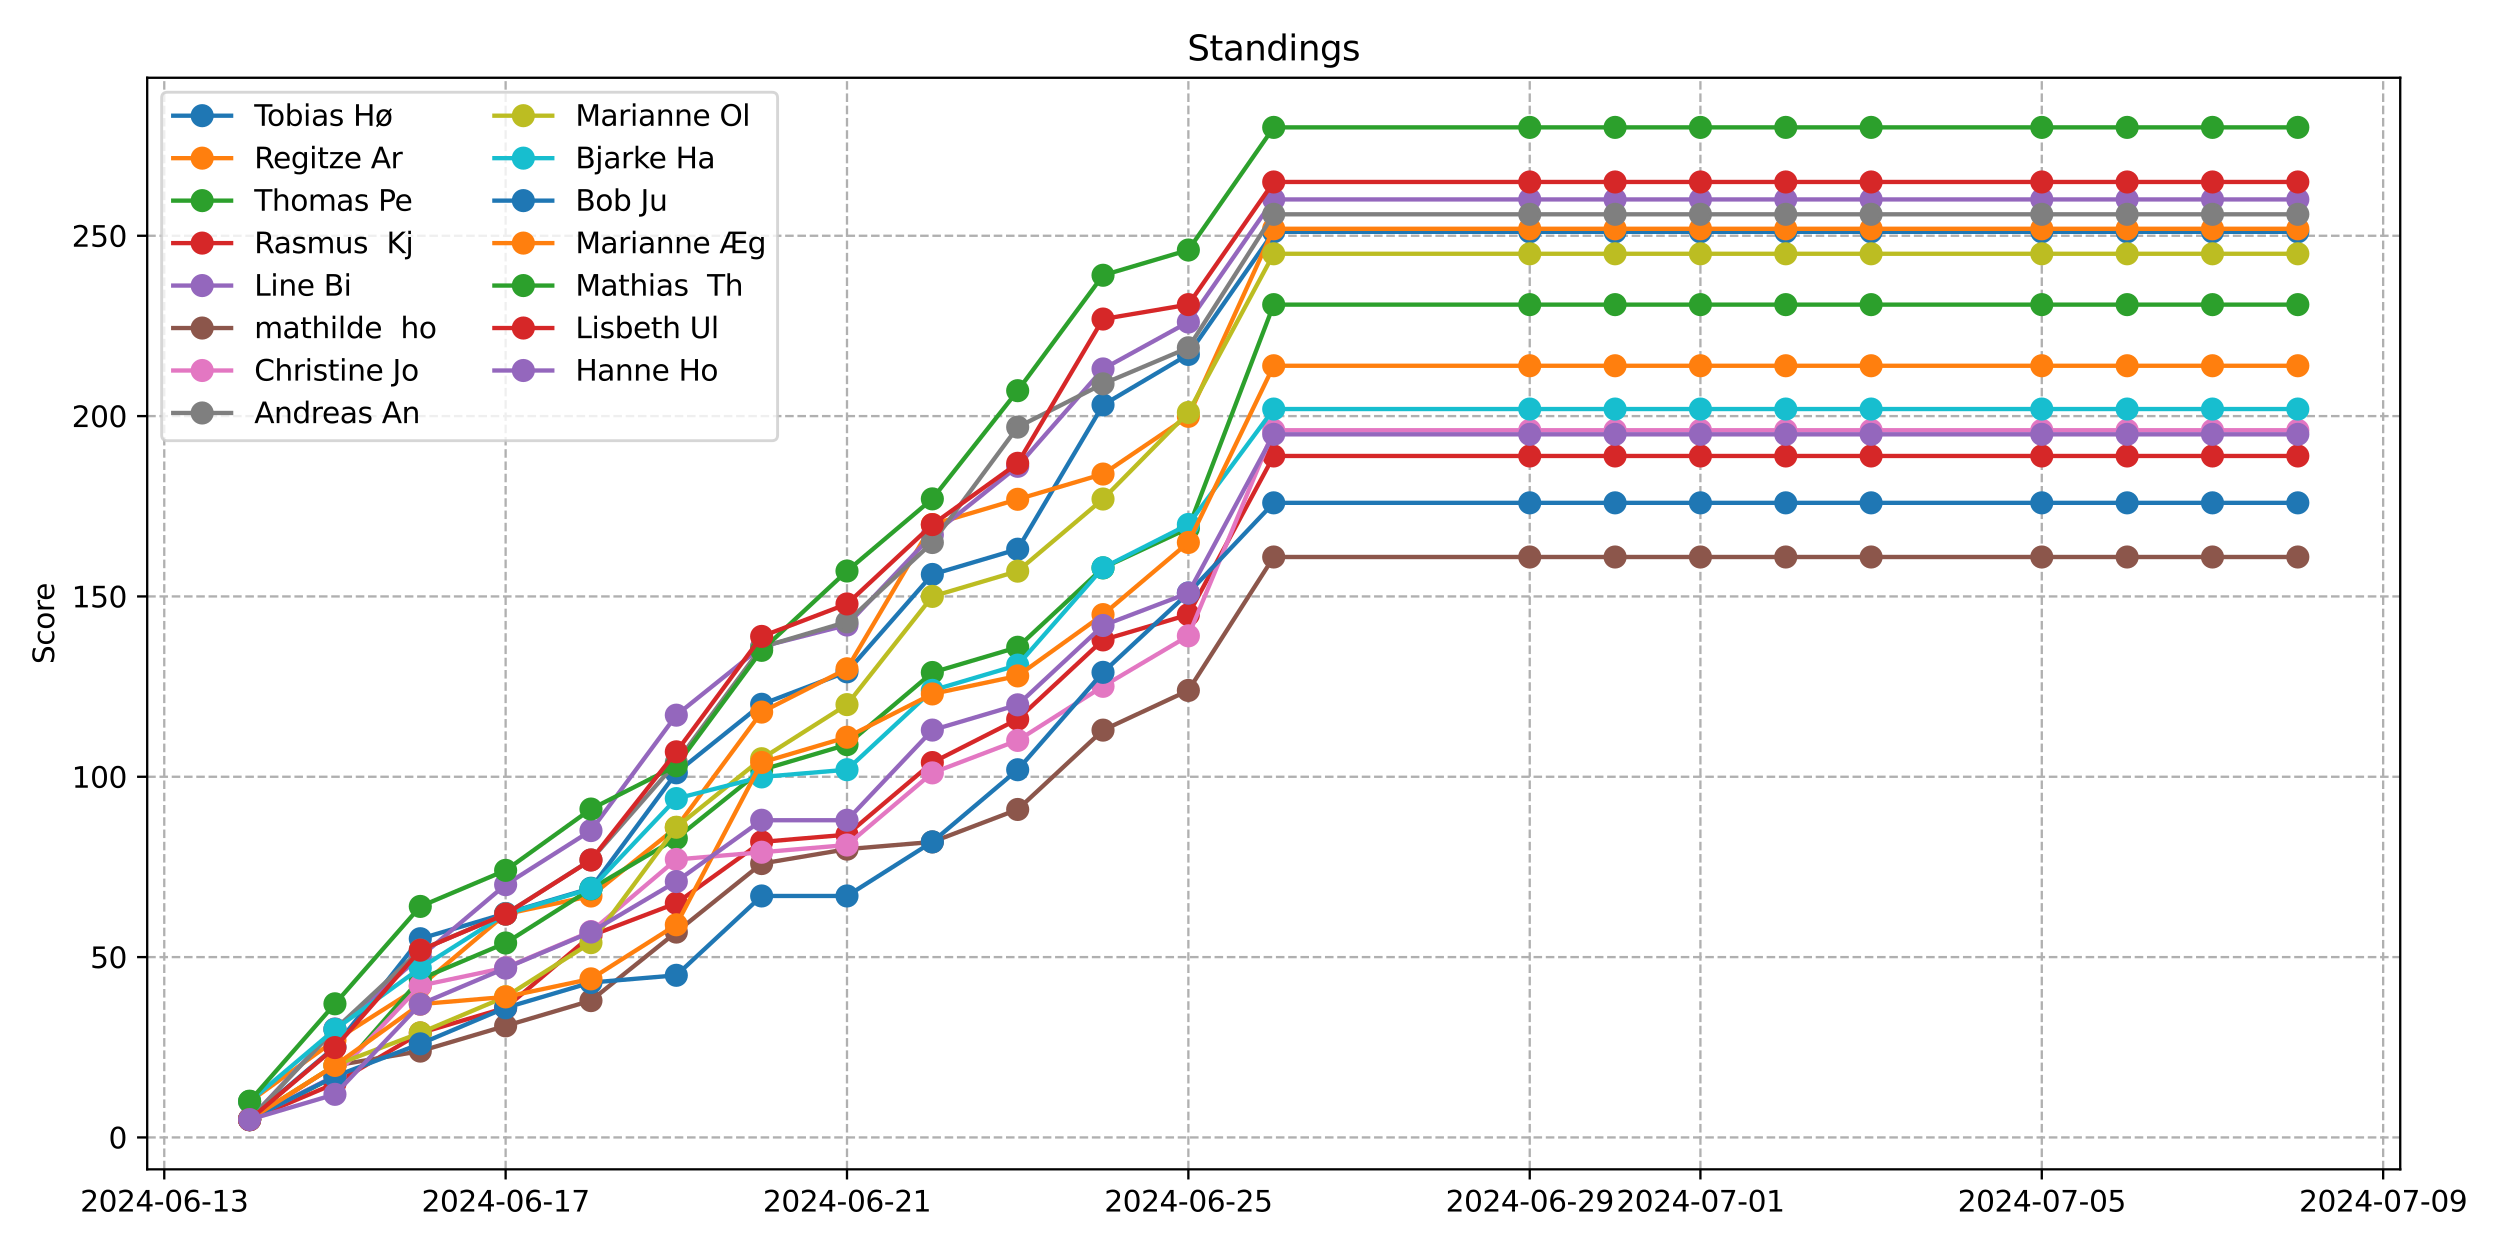 <?xml version="1.0" encoding="utf-8" standalone="no"?>
<!DOCTYPE svg PUBLIC "-//W3C//DTD SVG 1.1//EN"
  "http://www.w3.org/Graphics/SVG/1.1/DTD/svg11.dtd">
<svg xmlns:xlink="http://www.w3.org/1999/xlink" width="864pt" height="432pt" viewBox="0 0 864 432" xmlns="http://www.w3.org/2000/svg" version="1.1">
 <defs>
  <style type="text/css">*{stroke-linejoin: round; stroke-linecap: butt}</style>
 </defs>
 <g id="figure_1">
  <g id="patch_1">
   <path d="M 0 432 
L 864 432 
L 864 0 
L 0 0 
z
" style="fill: #ffffff"/>
  </g>
  <g id="axes_1">
   <g id="patch_2">
    <path d="M 50.87 404.12 
L 829.518 404.12 
L 829.518 26.88 
L 50.87 26.88 
z
" style="fill: #ffffff"/>
   </g>
   <g id="matplotlib.axis_1">
    <g id="xtick_1">
     <g id="line2d_1">
      <path d="M 56.769 404.12 
L 56.769 26.88 
" clip-path="url(#p0c032b5fa4)" style="fill: none; stroke-dasharray: 2.96,1.28; stroke-dashoffset: 0; stroke: #b0b0b0; stroke-width: 0.8"/>
     </g>
     <g id="line2d_2">
      <defs>
       <path id="m58f126e9f4" d="M 0 0 
L 0 3.5 
" style="stroke: #000000; stroke-width: 0.8"/>
      </defs>
      <g>
       <use xlink:href="#m58f126e9f4" x="56.769" y="404.12" style="stroke: #000000; stroke-width: 0.8"/>
      </g>
     </g>
     <g id="text_1">
      <!-- 2024-06-13 -->
      <g transform="translate(27.711 418.718) scale(0.1 -0.1)">
       <defs>
        <path id="DejaVuSans-32" d="M 1228 531 
L 3431 531 
L 3431 0 
L 469 0 
L 469 531 
Q 828 903 1448 1529 
Q 2069 2156 2228 2338 
Q 2531 2678 2651 2914 
Q 2772 3150 2772 3378 
Q 2772 3750 2511 3984 
Q 2250 4219 1831 4219 
Q 1534 4219 1204 4116 
Q 875 4013 500 3803 
L 500 4441 
Q 881 4594 1212 4672 
Q 1544 4750 1819 4750 
Q 2544 4750 2975 4387 
Q 3406 4025 3406 3419 
Q 3406 3131 3298 2873 
Q 3191 2616 2906 2266 
Q 2828 2175 2409 1742 
Q 1991 1309 1228 531 
z
" transform="scale(0.016)"/>
        <path id="DejaVuSans-30" d="M 2034 4250 
Q 1547 4250 1301 3770 
Q 1056 3291 1056 2328 
Q 1056 1369 1301 889 
Q 1547 409 2034 409 
Q 2525 409 2770 889 
Q 3016 1369 3016 2328 
Q 3016 3291 2770 3770 
Q 2525 4250 2034 4250 
z
M 2034 4750 
Q 2819 4750 3233 4129 
Q 3647 3509 3647 2328 
Q 3647 1150 3233 529 
Q 2819 -91 2034 -91 
Q 1250 -91 836 529 
Q 422 1150 422 2328 
Q 422 3509 836 4129 
Q 1250 4750 2034 4750 
z
" transform="scale(0.016)"/>
        <path id="DejaVuSans-34" d="M 2419 4116 
L 825 1625 
L 2419 1625 
L 2419 4116 
z
M 2253 4666 
L 3047 4666 
L 3047 1625 
L 3713 1625 
L 3713 1100 
L 3047 1100 
L 3047 0 
L 2419 0 
L 2419 1100 
L 313 1100 
L 313 1709 
L 2253 4666 
z
" transform="scale(0.016)"/>
        <path id="DejaVuSans-2d" d="M 313 2009 
L 1997 2009 
L 1997 1497 
L 313 1497 
L 313 2009 
z
" transform="scale(0.016)"/>
        <path id="DejaVuSans-36" d="M 2113 2584 
Q 1688 2584 1439 2293 
Q 1191 2003 1191 1497 
Q 1191 994 1439 701 
Q 1688 409 2113 409 
Q 2538 409 2786 701 
Q 3034 994 3034 1497 
Q 3034 2003 2786 2293 
Q 2538 2584 2113 2584 
z
M 3366 4563 
L 3366 3988 
Q 3128 4100 2886 4159 
Q 2644 4219 2406 4219 
Q 1781 4219 1451 3797 
Q 1122 3375 1075 2522 
Q 1259 2794 1537 2939 
Q 1816 3084 2150 3084 
Q 2853 3084 3261 2657 
Q 3669 2231 3669 1497 
Q 3669 778 3244 343 
Q 2819 -91 2113 -91 
Q 1303 -91 875 529 
Q 447 1150 447 2328 
Q 447 3434 972 4092 
Q 1497 4750 2381 4750 
Q 2619 4750 2861 4703 
Q 3103 4656 3366 4563 
z
" transform="scale(0.016)"/>
        <path id="DejaVuSans-31" d="M 794 531 
L 1825 531 
L 1825 4091 
L 703 3866 
L 703 4441 
L 1819 4666 
L 2450 4666 
L 2450 531 
L 3481 531 
L 3481 0 
L 794 0 
L 794 531 
z
" transform="scale(0.016)"/>
        <path id="DejaVuSans-33" d="M 2597 2516 
Q 3050 2419 3304 2112 
Q 3559 1806 3559 1356 
Q 3559 666 3084 287 
Q 2609 -91 1734 -91 
Q 1441 -91 1130 -33 
Q 819 25 488 141 
L 488 750 
Q 750 597 1062 519 
Q 1375 441 1716 441 
Q 2309 441 2620 675 
Q 2931 909 2931 1356 
Q 2931 1769 2642 2001 
Q 2353 2234 1838 2234 
L 1294 2234 
L 1294 2753 
L 1863 2753 
Q 2328 2753 2575 2939 
Q 2822 3125 2822 3475 
Q 2822 3834 2567 4026 
Q 2313 4219 1838 4219 
Q 1578 4219 1281 4162 
Q 984 4106 628 3988 
L 628 4550 
Q 988 4650 1302 4700 
Q 1616 4750 1894 4750 
Q 2613 4750 3031 4423 
Q 3450 4097 3450 3541 
Q 3450 3153 3228 2886 
Q 3006 2619 2597 2516 
z
" transform="scale(0.016)"/>
       </defs>
       <use xlink:href="#DejaVuSans-32"/>
       <use xlink:href="#DejaVuSans-30" x="63.623"/>
       <use xlink:href="#DejaVuSans-32" x="127.246"/>
       <use xlink:href="#DejaVuSans-34" x="190.869"/>
       <use xlink:href="#DejaVuSans-2d" x="254.492"/>
       <use xlink:href="#DejaVuSans-30" x="290.576"/>
       <use xlink:href="#DejaVuSans-36" x="354.199"/>
       <use xlink:href="#DejaVuSans-2d" x="417.822"/>
       <use xlink:href="#DejaVuSans-31" x="453.906"/>
       <use xlink:href="#DejaVuSans-33" x="517.529"/>
      </g>
     </g>
    </g>
    <g id="xtick_2">
     <g id="line2d_3">
      <path d="M 174.746 404.12 
L 174.746 26.88 
" clip-path="url(#p0c032b5fa4)" style="fill: none; stroke-dasharray: 2.96,1.28; stroke-dashoffset: 0; stroke: #b0b0b0; stroke-width: 0.8"/>
     </g>
     <g id="line2d_4">
      <g>
       <use xlink:href="#m58f126e9f4" x="174.746" y="404.12" style="stroke: #000000; stroke-width: 0.8"/>
      </g>
     </g>
     <g id="text_2">
      <!-- 2024-06-17 -->
      <g transform="translate(145.688 418.718) scale(0.1 -0.1)">
       <defs>
        <path id="DejaVuSans-37" d="M 525 4666 
L 3525 4666 
L 3525 4397 
L 1831 0 
L 1172 0 
L 2766 4134 
L 525 4134 
L 525 4666 
z
" transform="scale(0.016)"/>
       </defs>
       <use xlink:href="#DejaVuSans-32"/>
       <use xlink:href="#DejaVuSans-30" x="63.623"/>
       <use xlink:href="#DejaVuSans-32" x="127.246"/>
       <use xlink:href="#DejaVuSans-34" x="190.869"/>
       <use xlink:href="#DejaVuSans-2d" x="254.492"/>
       <use xlink:href="#DejaVuSans-30" x="290.576"/>
       <use xlink:href="#DejaVuSans-36" x="354.199"/>
       <use xlink:href="#DejaVuSans-2d" x="417.822"/>
       <use xlink:href="#DejaVuSans-31" x="453.906"/>
       <use xlink:href="#DejaVuSans-37" x="517.529"/>
      </g>
     </g>
    </g>
    <g id="xtick_3">
     <g id="line2d_5">
      <path d="M 292.723 404.12 
L 292.723 26.88 
" clip-path="url(#p0c032b5fa4)" style="fill: none; stroke-dasharray: 2.96,1.28; stroke-dashoffset: 0; stroke: #b0b0b0; stroke-width: 0.8"/>
     </g>
     <g id="line2d_6">
      <g>
       <use xlink:href="#m58f126e9f4" x="292.723" y="404.12" style="stroke: #000000; stroke-width: 0.8"/>
      </g>
     </g>
     <g id="text_3">
      <!-- 2024-06-21 -->
      <g transform="translate(263.665 418.718) scale(0.1 -0.1)">
       <use xlink:href="#DejaVuSans-32"/>
       <use xlink:href="#DejaVuSans-30" x="63.623"/>
       <use xlink:href="#DejaVuSans-32" x="127.246"/>
       <use xlink:href="#DejaVuSans-34" x="190.869"/>
       <use xlink:href="#DejaVuSans-2d" x="254.492"/>
       <use xlink:href="#DejaVuSans-30" x="290.576"/>
       <use xlink:href="#DejaVuSans-36" x="354.199"/>
       <use xlink:href="#DejaVuSans-2d" x="417.822"/>
       <use xlink:href="#DejaVuSans-32" x="453.906"/>
       <use xlink:href="#DejaVuSans-31" x="517.529"/>
      </g>
     </g>
    </g>
    <g id="xtick_4">
     <g id="line2d_7">
      <path d="M 410.7 404.12 
L 410.7 26.88 
" clip-path="url(#p0c032b5fa4)" style="fill: none; stroke-dasharray: 2.96,1.28; stroke-dashoffset: 0; stroke: #b0b0b0; stroke-width: 0.8"/>
     </g>
     <g id="line2d_8">
      <g>
       <use xlink:href="#m58f126e9f4" x="410.7" y="404.12" style="stroke: #000000; stroke-width: 0.8"/>
      </g>
     </g>
     <g id="text_4">
      <!-- 2024-06-25 -->
      <g transform="translate(381.642 418.718) scale(0.1 -0.1)">
       <defs>
        <path id="DejaVuSans-35" d="M 691 4666 
L 3169 4666 
L 3169 4134 
L 1269 4134 
L 1269 2991 
Q 1406 3038 1543 3061 
Q 1681 3084 1819 3084 
Q 2600 3084 3056 2656 
Q 3513 2228 3513 1497 
Q 3513 744 3044 326 
Q 2575 -91 1722 -91 
Q 1428 -91 1123 -41 
Q 819 9 494 109 
L 494 744 
Q 775 591 1075 516 
Q 1375 441 1709 441 
Q 2250 441 2565 725 
Q 2881 1009 2881 1497 
Q 2881 1984 2565 2268 
Q 2250 2553 1709 2553 
Q 1456 2553 1204 2497 
Q 953 2441 691 2322 
L 691 4666 
z
" transform="scale(0.016)"/>
       </defs>
       <use xlink:href="#DejaVuSans-32"/>
       <use xlink:href="#DejaVuSans-30" x="63.623"/>
       <use xlink:href="#DejaVuSans-32" x="127.246"/>
       <use xlink:href="#DejaVuSans-34" x="190.869"/>
       <use xlink:href="#DejaVuSans-2d" x="254.492"/>
       <use xlink:href="#DejaVuSans-30" x="290.576"/>
       <use xlink:href="#DejaVuSans-36" x="354.199"/>
       <use xlink:href="#DejaVuSans-2d" x="417.822"/>
       <use xlink:href="#DejaVuSans-32" x="453.906"/>
       <use xlink:href="#DejaVuSans-35" x="517.529"/>
      </g>
     </g>
    </g>
    <g id="xtick_5">
     <g id="line2d_9">
      <path d="M 528.677 404.12 
L 528.677 26.88 
" clip-path="url(#p0c032b5fa4)" style="fill: none; stroke-dasharray: 2.96,1.28; stroke-dashoffset: 0; stroke: #b0b0b0; stroke-width: 0.8"/>
     </g>
     <g id="line2d_10">
      <g>
       <use xlink:href="#m58f126e9f4" x="528.677" y="404.12" style="stroke: #000000; stroke-width: 0.8"/>
      </g>
     </g>
     <g id="text_5">
      <!-- 2024-06-29 -->
      <g transform="translate(499.619 418.718) scale(0.1 -0.1)">
       <defs>
        <path id="DejaVuSans-39" d="M 703 97 
L 703 672 
Q 941 559 1184 500 
Q 1428 441 1663 441 
Q 2288 441 2617 861 
Q 2947 1281 2994 2138 
Q 2813 1869 2534 1725 
Q 2256 1581 1919 1581 
Q 1219 1581 811 2004 
Q 403 2428 403 3163 
Q 403 3881 828 4315 
Q 1253 4750 1959 4750 
Q 2769 4750 3195 4129 
Q 3622 3509 3622 2328 
Q 3622 1225 3098 567 
Q 2575 -91 1691 -91 
Q 1453 -91 1209 -44 
Q 966 3 703 97 
z
M 1959 2075 
Q 2384 2075 2632 2365 
Q 2881 2656 2881 3163 
Q 2881 3666 2632 3958 
Q 2384 4250 1959 4250 
Q 1534 4250 1286 3958 
Q 1038 3666 1038 3163 
Q 1038 2656 1286 2365 
Q 1534 2075 1959 2075 
z
" transform="scale(0.016)"/>
       </defs>
       <use xlink:href="#DejaVuSans-32"/>
       <use xlink:href="#DejaVuSans-30" x="63.623"/>
       <use xlink:href="#DejaVuSans-32" x="127.246"/>
       <use xlink:href="#DejaVuSans-34" x="190.869"/>
       <use xlink:href="#DejaVuSans-2d" x="254.492"/>
       <use xlink:href="#DejaVuSans-30" x="290.576"/>
       <use xlink:href="#DejaVuSans-36" x="354.199"/>
       <use xlink:href="#DejaVuSans-2d" x="417.822"/>
       <use xlink:href="#DejaVuSans-32" x="453.906"/>
       <use xlink:href="#DejaVuSans-39" x="517.529"/>
      </g>
     </g>
    </g>
    <g id="xtick_6">
     <g id="line2d_11">
      <path d="M 587.665 404.12 
L 587.665 26.88 
" clip-path="url(#p0c032b5fa4)" style="fill: none; stroke-dasharray: 2.96,1.28; stroke-dashoffset: 0; stroke: #b0b0b0; stroke-width: 0.8"/>
     </g>
     <g id="line2d_12">
      <g>
       <use xlink:href="#m58f126e9f4" x="587.665" y="404.12" style="stroke: #000000; stroke-width: 0.8"/>
      </g>
     </g>
     <g id="text_6">
      <!-- 2024-07-01 -->
      <g transform="translate(558.607 418.718) scale(0.1 -0.1)">
       <use xlink:href="#DejaVuSans-32"/>
       <use xlink:href="#DejaVuSans-30" x="63.623"/>
       <use xlink:href="#DejaVuSans-32" x="127.246"/>
       <use xlink:href="#DejaVuSans-34" x="190.869"/>
       <use xlink:href="#DejaVuSans-2d" x="254.492"/>
       <use xlink:href="#DejaVuSans-30" x="290.576"/>
       <use xlink:href="#DejaVuSans-37" x="354.199"/>
       <use xlink:href="#DejaVuSans-2d" x="417.822"/>
       <use xlink:href="#DejaVuSans-30" x="453.906"/>
       <use xlink:href="#DejaVuSans-31" x="517.529"/>
      </g>
     </g>
    </g>
    <g id="xtick_7">
     <g id="line2d_13">
      <path d="M 705.642 404.12 
L 705.642 26.88 
" clip-path="url(#p0c032b5fa4)" style="fill: none; stroke-dasharray: 2.96,1.28; stroke-dashoffset: 0; stroke: #b0b0b0; stroke-width: 0.8"/>
     </g>
     <g id="line2d_14">
      <g>
       <use xlink:href="#m58f126e9f4" x="705.642" y="404.12" style="stroke: #000000; stroke-width: 0.8"/>
      </g>
     </g>
     <g id="text_7">
      <!-- 2024-07-05 -->
      <g transform="translate(676.584 418.718) scale(0.1 -0.1)">
       <use xlink:href="#DejaVuSans-32"/>
       <use xlink:href="#DejaVuSans-30" x="63.623"/>
       <use xlink:href="#DejaVuSans-32" x="127.246"/>
       <use xlink:href="#DejaVuSans-34" x="190.869"/>
       <use xlink:href="#DejaVuSans-2d" x="254.492"/>
       <use xlink:href="#DejaVuSans-30" x="290.576"/>
       <use xlink:href="#DejaVuSans-37" x="354.199"/>
       <use xlink:href="#DejaVuSans-2d" x="417.822"/>
       <use xlink:href="#DejaVuSans-30" x="453.906"/>
       <use xlink:href="#DejaVuSans-35" x="517.529"/>
      </g>
     </g>
    </g>
    <g id="xtick_8">
     <g id="line2d_15">
      <path d="M 823.619 404.12 
L 823.619 26.88 
" clip-path="url(#p0c032b5fa4)" style="fill: none; stroke-dasharray: 2.96,1.28; stroke-dashoffset: 0; stroke: #b0b0b0; stroke-width: 0.8"/>
     </g>
     <g id="line2d_16">
      <g>
       <use xlink:href="#m58f126e9f4" x="823.619" y="404.12" style="stroke: #000000; stroke-width: 0.8"/>
      </g>
     </g>
     <g id="text_8">
      <!-- 2024-07-09 -->
      <g transform="translate(794.561 418.718) scale(0.1 -0.1)">
       <use xlink:href="#DejaVuSans-32"/>
       <use xlink:href="#DejaVuSans-30" x="63.623"/>
       <use xlink:href="#DejaVuSans-32" x="127.246"/>
       <use xlink:href="#DejaVuSans-34" x="190.869"/>
       <use xlink:href="#DejaVuSans-2d" x="254.492"/>
       <use xlink:href="#DejaVuSans-30" x="290.576"/>
       <use xlink:href="#DejaVuSans-37" x="354.199"/>
       <use xlink:href="#DejaVuSans-2d" x="417.822"/>
       <use xlink:href="#DejaVuSans-30" x="453.906"/>
       <use xlink:href="#DejaVuSans-39" x="517.529"/>
      </g>
     </g>
    </g>
   </g>
   <g id="matplotlib.axis_2">
    <g id="ytick_1">
     <g id="line2d_17">
      <path d="M 50.87 393.092 
L 829.518 393.092 
" clip-path="url(#p0c032b5fa4)" style="fill: none; stroke-dasharray: 2.96,1.28; stroke-dashoffset: 0; stroke: #b0b0b0; stroke-width: 0.8"/>
     </g>
     <g id="line2d_18">
      <defs>
       <path id="ma694931861" d="M 0 0 
L -3.5 0 
" style="stroke: #000000; stroke-width: 0.8"/>
      </defs>
      <g>
       <use xlink:href="#ma694931861" x="50.87" y="393.092" style="stroke: #000000; stroke-width: 0.8"/>
      </g>
     </g>
     <g id="text_9">
      <!-- 0 -->
      <g transform="translate(37.508 396.891) scale(0.1 -0.1)">
       <use xlink:href="#DejaVuSans-30"/>
      </g>
     </g>
    </g>
    <g id="ytick_2">
     <g id="line2d_19">
      <path d="M 50.87 330.77 
L 829.518 330.77 
" clip-path="url(#p0c032b5fa4)" style="fill: none; stroke-dasharray: 2.96,1.28; stroke-dashoffset: 0; stroke: #b0b0b0; stroke-width: 0.8"/>
     </g>
     <g id="line2d_20">
      <g>
       <use xlink:href="#ma694931861" x="50.87" y="330.77" style="stroke: #000000; stroke-width: 0.8"/>
      </g>
     </g>
     <g id="text_10">
      <!-- 50 -->
      <g transform="translate(31.145 334.569) scale(0.1 -0.1)">
       <use xlink:href="#DejaVuSans-35"/>
       <use xlink:href="#DejaVuSans-30" x="63.623"/>
      </g>
     </g>
    </g>
    <g id="ytick_3">
     <g id="line2d_21">
      <path d="M 50.87 268.448 
L 829.518 268.448 
" clip-path="url(#p0c032b5fa4)" style="fill: none; stroke-dasharray: 2.96,1.28; stroke-dashoffset: 0; stroke: #b0b0b0; stroke-width: 0.8"/>
     </g>
     <g id="line2d_22">
      <g>
       <use xlink:href="#ma694931861" x="50.87" y="268.448" style="stroke: #000000; stroke-width: 0.8"/>
      </g>
     </g>
     <g id="text_11">
      <!-- 100 -->
      <g transform="translate(24.782 272.247) scale(0.1 -0.1)">
       <use xlink:href="#DejaVuSans-31"/>
       <use xlink:href="#DejaVuSans-30" x="63.623"/>
       <use xlink:href="#DejaVuSans-30" x="127.246"/>
      </g>
     </g>
    </g>
    <g id="ytick_4">
     <g id="line2d_23">
      <path d="M 50.87 206.126 
L 829.518 206.126 
" clip-path="url(#p0c032b5fa4)" style="fill: none; stroke-dasharray: 2.96,1.28; stroke-dashoffset: 0; stroke: #b0b0b0; stroke-width: 0.8"/>
     </g>
     <g id="line2d_24">
      <g>
       <use xlink:href="#ma694931861" x="50.87" y="206.126" style="stroke: #000000; stroke-width: 0.8"/>
      </g>
     </g>
     <g id="text_12">
      <!-- 150 -->
      <g transform="translate(24.782 209.925) scale(0.1 -0.1)">
       <use xlink:href="#DejaVuSans-31"/>
       <use xlink:href="#DejaVuSans-35" x="63.623"/>
       <use xlink:href="#DejaVuSans-30" x="127.246"/>
      </g>
     </g>
    </g>
    <g id="ytick_5">
     <g id="line2d_25">
      <path d="M 50.87 143.803 
L 829.518 143.803 
" clip-path="url(#p0c032b5fa4)" style="fill: none; stroke-dasharray: 2.96,1.28; stroke-dashoffset: 0; stroke: #b0b0b0; stroke-width: 0.8"/>
     </g>
     <g id="line2d_26">
      <g>
       <use xlink:href="#ma694931861" x="50.87" y="143.803" style="stroke: #000000; stroke-width: 0.8"/>
      </g>
     </g>
     <g id="text_13">
      <!-- 200 -->
      <g transform="translate(24.782 147.603) scale(0.1 -0.1)">
       <use xlink:href="#DejaVuSans-32"/>
       <use xlink:href="#DejaVuSans-30" x="63.623"/>
       <use xlink:href="#DejaVuSans-30" x="127.246"/>
      </g>
     </g>
    </g>
    <g id="ytick_6">
     <g id="line2d_27">
      <path d="M 50.87 81.481 
L 829.518 81.481 
" clip-path="url(#p0c032b5fa4)" style="fill: none; stroke-dasharray: 2.96,1.28; stroke-dashoffset: 0; stroke: #b0b0b0; stroke-width: 0.8"/>
     </g>
     <g id="line2d_28">
      <g>
       <use xlink:href="#ma694931861" x="50.87" y="81.481" style="stroke: #000000; stroke-width: 0.8"/>
      </g>
     </g>
     <g id="text_14">
      <!-- 250 -->
      <g transform="translate(24.782 85.281) scale(0.1 -0.1)">
       <use xlink:href="#DejaVuSans-32"/>
       <use xlink:href="#DejaVuSans-35" x="63.623"/>
       <use xlink:href="#DejaVuSans-30" x="127.246"/>
      </g>
     </g>
    </g>
    <g id="text_15">
     <!-- Score -->
     <g transform="translate(18.703 229.502) rotate(-90) scale(0.1 -0.1)">
      <defs>
       <path id="DejaVuSans-53" d="M 3425 4513 
L 3425 3897 
Q 3066 4069 2747 4153 
Q 2428 4238 2131 4238 
Q 1616 4238 1336 4038 
Q 1056 3838 1056 3469 
Q 1056 3159 1242 3001 
Q 1428 2844 1947 2747 
L 2328 2669 
Q 3034 2534 3370 2195 
Q 3706 1856 3706 1288 
Q 3706 609 3251 259 
Q 2797 -91 1919 -91 
Q 1588 -91 1214 -16 
Q 841 59 441 206 
L 441 856 
Q 825 641 1194 531 
Q 1563 422 1919 422 
Q 2459 422 2753 634 
Q 3047 847 3047 1241 
Q 3047 1584 2836 1778 
Q 2625 1972 2144 2069 
L 1759 2144 
Q 1053 2284 737 2584 
Q 422 2884 422 3419 
Q 422 4038 858 4394 
Q 1294 4750 2059 4750 
Q 2388 4750 2728 4690 
Q 3069 4631 3425 4513 
z
" transform="scale(0.016)"/>
       <path id="DejaVuSans-63" d="M 3122 3366 
L 3122 2828 
Q 2878 2963 2633 3030 
Q 2388 3097 2138 3097 
Q 1578 3097 1268 2742 
Q 959 2388 959 1747 
Q 959 1106 1268 751 
Q 1578 397 2138 397 
Q 2388 397 2633 464 
Q 2878 531 3122 666 
L 3122 134 
Q 2881 22 2623 -34 
Q 2366 -91 2075 -91 
Q 1284 -91 818 406 
Q 353 903 353 1747 
Q 353 2603 823 3093 
Q 1294 3584 2113 3584 
Q 2378 3584 2631 3529 
Q 2884 3475 3122 3366 
z
" transform="scale(0.016)"/>
       <path id="DejaVuSans-6f" d="M 1959 3097 
Q 1497 3097 1228 2736 
Q 959 2375 959 1747 
Q 959 1119 1226 758 
Q 1494 397 1959 397 
Q 2419 397 2687 759 
Q 2956 1122 2956 1747 
Q 2956 2369 2687 2733 
Q 2419 3097 1959 3097 
z
M 1959 3584 
Q 2709 3584 3137 3096 
Q 3566 2609 3566 1747 
Q 3566 888 3137 398 
Q 2709 -91 1959 -91 
Q 1206 -91 779 398 
Q 353 888 353 1747 
Q 353 2609 779 3096 
Q 1206 3584 1959 3584 
z
" transform="scale(0.016)"/>
       <path id="DejaVuSans-72" d="M 2631 2963 
Q 2534 3019 2420 3045 
Q 2306 3072 2169 3072 
Q 1681 3072 1420 2755 
Q 1159 2438 1159 1844 
L 1159 0 
L 581 0 
L 581 3500 
L 1159 3500 
L 1159 2956 
Q 1341 3275 1631 3429 
Q 1922 3584 2338 3584 
Q 2397 3584 2469 3576 
Q 2541 3569 2628 3553 
L 2631 2963 
z
" transform="scale(0.016)"/>
       <path id="DejaVuSans-65" d="M 3597 1894 
L 3597 1613 
L 953 1613 
Q 991 1019 1311 708 
Q 1631 397 2203 397 
Q 2534 397 2845 478 
Q 3156 559 3463 722 
L 3463 178 
Q 3153 47 2828 -22 
Q 2503 -91 2169 -91 
Q 1331 -91 842 396 
Q 353 884 353 1716 
Q 353 2575 817 3079 
Q 1281 3584 2069 3584 
Q 2775 3584 3186 3129 
Q 3597 2675 3597 1894 
z
M 3022 2063 
Q 3016 2534 2758 2815 
Q 2500 3097 2075 3097 
Q 1594 3097 1305 2825 
Q 1016 2553 972 2059 
L 3022 2063 
z
" transform="scale(0.016)"/>
      </defs>
      <use xlink:href="#DejaVuSans-53"/>
      <use xlink:href="#DejaVuSans-63" x="63.477"/>
      <use xlink:href="#DejaVuSans-6f" x="118.457"/>
      <use xlink:href="#DejaVuSans-72" x="179.639"/>
      <use xlink:href="#DejaVuSans-65" x="218.502"/>
     </g>
    </g>
   </g>
   <g id="line2d_29">
    <path d="M 86.263 386.741 
L 115.757 361.812 
L 145.252 324.419 
L 174.746 315.694 
L 204.24 306.968 
L 233.734 267.082 
L 263.228 243.4 
L 292.723 232.182 
L 322.217 198.528 
L 351.711 189.803 
L 381.205 139.945 
L 410.7 122.495 
L 440.194 80.116 
L 528.677 80.116 
L 558.171 80.116 
L 587.665 80.116 
L 617.159 80.116 
L 646.653 80.116 
L 705.642 80.116 
L 735.136 80.116 
L 764.63 80.116 
L 794.125 80.116 
" clip-path="url(#p0c032b5fa4)" style="fill: none; stroke: #1f77b4; stroke-width: 1.5; stroke-linecap: square"/>
    <defs>
     <path id="m74727637df" d="M 0 3.5 
C 0.928 3.5 1.819 3.131 2.475 2.475 
C 3.131 1.819 3.5 0.928 3.5 0 
C 3.5 -0.928 3.131 -1.819 2.475 -2.475 
C 1.819 -3.131 0.928 -3.5 0 -3.5 
C -0.928 -3.5 -1.819 -3.131 -2.475 -2.475 
C -3.131 -1.819 -3.5 -0.928 -3.5 0 
C -3.5 0.928 -3.131 1.819 -2.475 2.475 
C -1.819 3.131 -0.928 3.5 0 3.5 
z
" style="stroke: #1f77b4"/>
    </defs>
    <g clip-path="url(#p0c032b5fa4)">
     <use xlink:href="#m74727637df" x="86.263" y="386.741" style="fill: #1f77b4; stroke: #1f77b4"/>
     <use xlink:href="#m74727637df" x="115.757" y="361.812" style="fill: #1f77b4; stroke: #1f77b4"/>
     <use xlink:href="#m74727637df" x="145.252" y="324.419" style="fill: #1f77b4; stroke: #1f77b4"/>
     <use xlink:href="#m74727637df" x="174.746" y="315.694" style="fill: #1f77b4; stroke: #1f77b4"/>
     <use xlink:href="#m74727637df" x="204.24" y="306.968" style="fill: #1f77b4; stroke: #1f77b4"/>
     <use xlink:href="#m74727637df" x="233.734" y="267.082" style="fill: #1f77b4; stroke: #1f77b4"/>
     <use xlink:href="#m74727637df" x="263.228" y="243.4" style="fill: #1f77b4; stroke: #1f77b4"/>
     <use xlink:href="#m74727637df" x="292.723" y="232.182" style="fill: #1f77b4; stroke: #1f77b4"/>
     <use xlink:href="#m74727637df" x="322.217" y="198.528" style="fill: #1f77b4; stroke: #1f77b4"/>
     <use xlink:href="#m74727637df" x="351.711" y="189.803" style="fill: #1f77b4; stroke: #1f77b4"/>
     <use xlink:href="#m74727637df" x="381.205" y="139.945" style="fill: #1f77b4; stroke: #1f77b4"/>
     <use xlink:href="#m74727637df" x="410.7" y="122.495" style="fill: #1f77b4; stroke: #1f77b4"/>
     <use xlink:href="#m74727637df" x="440.194" y="80.116" style="fill: #1f77b4; stroke: #1f77b4"/>
     <use xlink:href="#m74727637df" x="528.677" y="80.116" style="fill: #1f77b4; stroke: #1f77b4"/>
     <use xlink:href="#m74727637df" x="558.171" y="80.116" style="fill: #1f77b4; stroke: #1f77b4"/>
     <use xlink:href="#m74727637df" x="587.665" y="80.116" style="fill: #1f77b4; stroke: #1f77b4"/>
     <use xlink:href="#m74727637df" x="617.159" y="80.116" style="fill: #1f77b4; stroke: #1f77b4"/>
     <use xlink:href="#m74727637df" x="646.653" y="80.116" style="fill: #1f77b4; stroke: #1f77b4"/>
     <use xlink:href="#m74727637df" x="705.642" y="80.116" style="fill: #1f77b4; stroke: #1f77b4"/>
     <use xlink:href="#m74727637df" x="735.136" y="80.116" style="fill: #1f77b4; stroke: #1f77b4"/>
     <use xlink:href="#m74727637df" x="764.63" y="80.116" style="fill: #1f77b4; stroke: #1f77b4"/>
     <use xlink:href="#m74727637df" x="794.125" y="80.116" style="fill: #1f77b4; stroke: #1f77b4"/>
    </g>
   </g>
   <g id="line2d_30">
    <path d="M 86.263 380.712 
L 115.757 359.522 
L 145.252 340.826 
L 174.746 315.897 
L 204.24 309.665 
L 233.734 285.982 
L 263.228 246.096 
L 292.723 231.139 
L 322.217 181.281 
L 351.711 172.556 
L 381.205 163.831 
L 410.7 143.888 
L 440.194 79.073 
L 528.677 79.073 
L 558.171 79.073 
L 587.665 79.073 
L 617.159 79.073 
L 646.653 79.073 
L 705.642 79.073 
L 735.136 79.073 
L 764.63 79.073 
L 794.125 79.073 
" clip-path="url(#p0c032b5fa4)" style="fill: none; stroke: #ff7f0e; stroke-width: 1.5; stroke-linecap: square"/>
    <defs>
     <path id="m38cd4063f7" d="M 0 3.5 
C 0.928 3.5 1.819 3.131 2.475 2.475 
C 3.131 1.819 3.5 0.928 3.5 0 
C 3.5 -0.928 3.131 -1.819 2.475 -2.475 
C 1.819 -3.131 0.928 -3.5 0 -3.5 
C -0.928 -3.5 -1.819 -3.131 -2.475 -2.475 
C -3.131 -1.819 -3.5 -0.928 -3.5 0 
C -3.5 0.928 -3.131 1.819 -2.475 2.475 
C -1.819 3.131 -0.928 3.5 0 3.5 
z
" style="stroke: #ff7f0e"/>
    </defs>
    <g clip-path="url(#p0c032b5fa4)">
     <use xlink:href="#m38cd4063f7" x="86.263" y="380.712" style="fill: #ff7f0e; stroke: #ff7f0e"/>
     <use xlink:href="#m38cd4063f7" x="115.757" y="359.522" style="fill: #ff7f0e; stroke: #ff7f0e"/>
     <use xlink:href="#m38cd4063f7" x="145.252" y="340.826" style="fill: #ff7f0e; stroke: #ff7f0e"/>
     <use xlink:href="#m38cd4063f7" x="174.746" y="315.897" style="fill: #ff7f0e; stroke: #ff7f0e"/>
     <use xlink:href="#m38cd4063f7" x="204.24" y="309.665" style="fill: #ff7f0e; stroke: #ff7f0e"/>
     <use xlink:href="#m38cd4063f7" x="233.734" y="285.982" style="fill: #ff7f0e; stroke: #ff7f0e"/>
     <use xlink:href="#m38cd4063f7" x="263.228" y="246.096" style="fill: #ff7f0e; stroke: #ff7f0e"/>
     <use xlink:href="#m38cd4063f7" x="292.723" y="231.139" style="fill: #ff7f0e; stroke: #ff7f0e"/>
     <use xlink:href="#m38cd4063f7" x="322.217" y="181.281" style="fill: #ff7f0e; stroke: #ff7f0e"/>
     <use xlink:href="#m38cd4063f7" x="351.711" y="172.556" style="fill: #ff7f0e; stroke: #ff7f0e"/>
     <use xlink:href="#m38cd4063f7" x="381.205" y="163.831" style="fill: #ff7f0e; stroke: #ff7f0e"/>
     <use xlink:href="#m38cd4063f7" x="410.7" y="143.888" style="fill: #ff7f0e; stroke: #ff7f0e"/>
     <use xlink:href="#m38cd4063f7" x="440.194" y="79.073" style="fill: #ff7f0e; stroke: #ff7f0e"/>
     <use xlink:href="#m38cd4063f7" x="528.677" y="79.073" style="fill: #ff7f0e; stroke: #ff7f0e"/>
     <use xlink:href="#m38cd4063f7" x="558.171" y="79.073" style="fill: #ff7f0e; stroke: #ff7f0e"/>
     <use xlink:href="#m38cd4063f7" x="587.665" y="79.073" style="fill: #ff7f0e; stroke: #ff7f0e"/>
     <use xlink:href="#m38cd4063f7" x="617.159" y="79.073" style="fill: #ff7f0e; stroke: #ff7f0e"/>
     <use xlink:href="#m38cd4063f7" x="646.653" y="79.073" style="fill: #ff7f0e; stroke: #ff7f0e"/>
     <use xlink:href="#m38cd4063f7" x="705.642" y="79.073" style="fill: #ff7f0e; stroke: #ff7f0e"/>
     <use xlink:href="#m38cd4063f7" x="735.136" y="79.073" style="fill: #ff7f0e; stroke: #ff7f0e"/>
     <use xlink:href="#m38cd4063f7" x="764.63" y="79.073" style="fill: #ff7f0e; stroke: #ff7f0e"/>
     <use xlink:href="#m38cd4063f7" x="794.125" y="79.073" style="fill: #ff7f0e; stroke: #ff7f0e"/>
    </g>
   </g>
   <g id="line2d_31">
    <path d="M 86.263 386.973 
L 115.757 372.015 
L 145.252 338.361 
L 174.746 325.897 
L 204.24 307.2 
L 233.734 289.75 
L 263.228 266.068 
L 292.723 257.343 
L 322.217 232.414 
L 351.711 223.689 
L 381.205 196.267 
L 410.7 182.556 
L 440.194 105.277 
L 528.677 105.277 
L 558.171 105.277 
L 587.665 105.277 
L 617.159 105.277 
L 646.653 105.277 
L 705.642 105.277 
L 735.136 105.277 
L 764.63 105.277 
L 794.125 105.277 
" clip-path="url(#p0c032b5fa4)" style="fill: none; stroke: #2ca02c; stroke-width: 1.5; stroke-linecap: square"/>
    <defs>
     <path id="mafb92487b6" d="M 0 3.5 
C 0.928 3.5 1.819 3.131 2.475 2.475 
C 3.131 1.819 3.5 0.928 3.5 0 
C 3.5 -0.928 3.131 -1.819 2.475 -2.475 
C 1.819 -3.131 0.928 -3.5 0 -3.5 
C -0.928 -3.5 -1.819 -3.131 -2.475 -2.475 
C -3.131 -1.819 -3.5 -0.928 -3.5 0 
C -3.5 0.928 -3.131 1.819 -2.475 2.475 
C -1.819 3.131 -0.928 3.5 0 3.5 
z
" style="stroke: #2ca02c"/>
    </defs>
    <g clip-path="url(#p0c032b5fa4)">
     <use xlink:href="#mafb92487b6" x="86.263" y="386.973" style="fill: #2ca02c; stroke: #2ca02c"/>
     <use xlink:href="#mafb92487b6" x="115.757" y="372.015" style="fill: #2ca02c; stroke: #2ca02c"/>
     <use xlink:href="#mafb92487b6" x="145.252" y="338.361" style="fill: #2ca02c; stroke: #2ca02c"/>
     <use xlink:href="#mafb92487b6" x="174.746" y="325.897" style="fill: #2ca02c; stroke: #2ca02c"/>
     <use xlink:href="#mafb92487b6" x="204.24" y="307.2" style="fill: #2ca02c; stroke: #2ca02c"/>
     <use xlink:href="#mafb92487b6" x="233.734" y="289.75" style="fill: #2ca02c; stroke: #2ca02c"/>
     <use xlink:href="#mafb92487b6" x="263.228" y="266.068" style="fill: #2ca02c; stroke: #2ca02c"/>
     <use xlink:href="#mafb92487b6" x="292.723" y="257.343" style="fill: #2ca02c; stroke: #2ca02c"/>
     <use xlink:href="#mafb92487b6" x="322.217" y="232.414" style="fill: #2ca02c; stroke: #2ca02c"/>
     <use xlink:href="#mafb92487b6" x="351.711" y="223.689" style="fill: #2ca02c; stroke: #2ca02c"/>
     <use xlink:href="#mafb92487b6" x="381.205" y="196.267" style="fill: #2ca02c; stroke: #2ca02c"/>
     <use xlink:href="#mafb92487b6" x="410.7" y="182.556" style="fill: #2ca02c; stroke: #2ca02c"/>
     <use xlink:href="#mafb92487b6" x="440.194" y="105.277" style="fill: #2ca02c; stroke: #2ca02c"/>
     <use xlink:href="#mafb92487b6" x="528.677" y="105.277" style="fill: #2ca02c; stroke: #2ca02c"/>
     <use xlink:href="#mafb92487b6" x="558.171" y="105.277" style="fill: #2ca02c; stroke: #2ca02c"/>
     <use xlink:href="#mafb92487b6" x="587.665" y="105.277" style="fill: #2ca02c; stroke: #2ca02c"/>
     <use xlink:href="#mafb92487b6" x="617.159" y="105.277" style="fill: #2ca02c; stroke: #2ca02c"/>
     <use xlink:href="#mafb92487b6" x="646.653" y="105.277" style="fill: #2ca02c; stroke: #2ca02c"/>
     <use xlink:href="#mafb92487b6" x="705.642" y="105.277" style="fill: #2ca02c; stroke: #2ca02c"/>
     <use xlink:href="#mafb92487b6" x="735.136" y="105.277" style="fill: #2ca02c; stroke: #2ca02c"/>
     <use xlink:href="#mafb92487b6" x="764.63" y="105.277" style="fill: #2ca02c; stroke: #2ca02c"/>
     <use xlink:href="#mafb92487b6" x="794.125" y="105.277" style="fill: #2ca02c; stroke: #2ca02c"/>
    </g>
   </g>
   <g id="line2d_32">
    <path d="M 86.263 386.931 
L 115.757 374.466 
L 145.252 357.016 
L 174.746 348.291 
L 204.24 323.362 
L 233.734 312.144 
L 263.228 290.955 
L 292.723 288.462 
L 322.217 263.533 
L 351.711 248.575 
L 381.205 221.154 
L 410.7 212.429 
L 440.194 157.585 
L 528.677 157.585 
L 558.171 157.585 
L 587.665 157.585 
L 617.159 157.585 
L 646.653 157.585 
L 705.642 157.585 
L 735.136 157.585 
L 764.63 157.585 
L 794.125 157.585 
" clip-path="url(#p0c032b5fa4)" style="fill: none; stroke: #d62728; stroke-width: 1.5; stroke-linecap: square"/>
    <defs>
     <path id="m78e9234918" d="M 0 3.5 
C 0.928 3.5 1.819 3.131 2.475 2.475 
C 3.131 1.819 3.5 0.928 3.5 0 
C 3.5 -0.928 3.131 -1.819 2.475 -2.475 
C 1.819 -3.131 0.928 -3.5 0 -3.5 
C -0.928 -3.5 -1.819 -3.131 -2.475 -2.475 
C -3.131 -1.819 -3.5 -0.928 -3.5 0 
C -3.5 0.928 -3.131 1.819 -2.475 2.475 
C -1.819 3.131 -0.928 3.5 0 3.5 
z
" style="stroke: #d62728"/>
    </defs>
    <g clip-path="url(#p0c032b5fa4)">
     <use xlink:href="#m78e9234918" x="86.263" y="386.931" style="fill: #d62728; stroke: #d62728"/>
     <use xlink:href="#m78e9234918" x="115.757" y="374.466" style="fill: #d62728; stroke: #d62728"/>
     <use xlink:href="#m78e9234918" x="145.252" y="357.016" style="fill: #d62728; stroke: #d62728"/>
     <use xlink:href="#m78e9234918" x="174.746" y="348.291" style="fill: #d62728; stroke: #d62728"/>
     <use xlink:href="#m78e9234918" x="204.24" y="323.362" style="fill: #d62728; stroke: #d62728"/>
     <use xlink:href="#m78e9234918" x="233.734" y="312.144" style="fill: #d62728; stroke: #d62728"/>
     <use xlink:href="#m78e9234918" x="263.228" y="290.955" style="fill: #d62728; stroke: #d62728"/>
     <use xlink:href="#m78e9234918" x="292.723" y="288.462" style="fill: #d62728; stroke: #d62728"/>
     <use xlink:href="#m78e9234918" x="322.217" y="263.533" style="fill: #d62728; stroke: #d62728"/>
     <use xlink:href="#m78e9234918" x="351.711" y="248.575" style="fill: #d62728; stroke: #d62728"/>
     <use xlink:href="#m78e9234918" x="381.205" y="221.154" style="fill: #d62728; stroke: #d62728"/>
     <use xlink:href="#m78e9234918" x="410.7" y="212.429" style="fill: #d62728; stroke: #d62728"/>
     <use xlink:href="#m78e9234918" x="440.194" y="157.585" style="fill: #d62728; stroke: #d62728"/>
     <use xlink:href="#m78e9234918" x="528.677" y="157.585" style="fill: #d62728; stroke: #d62728"/>
     <use xlink:href="#m78e9234918" x="558.171" y="157.585" style="fill: #d62728; stroke: #d62728"/>
     <use xlink:href="#m78e9234918" x="587.665" y="157.585" style="fill: #d62728; stroke: #d62728"/>
     <use xlink:href="#m78e9234918" x="617.159" y="157.585" style="fill: #d62728; stroke: #d62728"/>
     <use xlink:href="#m78e9234918" x="646.653" y="157.585" style="fill: #d62728; stroke: #d62728"/>
     <use xlink:href="#m78e9234918" x="705.642" y="157.585" style="fill: #d62728; stroke: #d62728"/>
     <use xlink:href="#m78e9234918" x="735.136" y="157.585" style="fill: #d62728; stroke: #d62728"/>
     <use xlink:href="#m78e9234918" x="764.63" y="157.585" style="fill: #d62728; stroke: #d62728"/>
     <use xlink:href="#m78e9234918" x="794.125" y="157.585" style="fill: #d62728; stroke: #d62728"/>
    </g>
   </g>
   <g id="line2d_33">
    <path d="M 86.263 386.764 
L 115.757 355.603 
L 145.252 330.674 
L 174.746 305.745 
L 204.24 287.048 
L 233.734 247.162 
L 263.228 223.48 
L 292.723 216.001 
L 322.217 184.84 
L 351.711 161.157 
L 381.205 127.504 
L 410.7 111.3 
L 440.194 68.921 
L 528.677 68.921 
L 558.171 68.921 
L 587.665 68.921 
L 617.159 68.921 
L 646.653 68.921 
L 705.642 68.921 
L 735.136 68.921 
L 764.63 68.921 
L 794.125 68.921 
" clip-path="url(#p0c032b5fa4)" style="fill: none; stroke: #9467bd; stroke-width: 1.5; stroke-linecap: square"/>
    <defs>
     <path id="m3089ce0332" d="M 0 3.5 
C 0.928 3.5 1.819 3.131 2.475 2.475 
C 3.131 1.819 3.5 0.928 3.5 0 
C 3.5 -0.928 3.131 -1.819 2.475 -2.475 
C 1.819 -3.131 0.928 -3.5 0 -3.5 
C -0.928 -3.5 -1.819 -3.131 -2.475 -2.475 
C -3.131 -1.819 -3.5 -0.928 -3.5 0 
C -3.5 0.928 -3.131 1.819 -2.475 2.475 
C -1.819 3.131 -0.928 3.5 0 3.5 
z
" style="stroke: #9467bd"/>
    </defs>
    <g clip-path="url(#p0c032b5fa4)">
     <use xlink:href="#m3089ce0332" x="86.263" y="386.764" style="fill: #9467bd; stroke: #9467bd"/>
     <use xlink:href="#m3089ce0332" x="115.757" y="355.603" style="fill: #9467bd; stroke: #9467bd"/>
     <use xlink:href="#m3089ce0332" x="145.252" y="330.674" style="fill: #9467bd; stroke: #9467bd"/>
     <use xlink:href="#m3089ce0332" x="174.746" y="305.745" style="fill: #9467bd; stroke: #9467bd"/>
     <use xlink:href="#m3089ce0332" x="204.24" y="287.048" style="fill: #9467bd; stroke: #9467bd"/>
     <use xlink:href="#m3089ce0332" x="233.734" y="247.162" style="fill: #9467bd; stroke: #9467bd"/>
     <use xlink:href="#m3089ce0332" x="263.228" y="223.48" style="fill: #9467bd; stroke: #9467bd"/>
     <use xlink:href="#m3089ce0332" x="292.723" y="216.001" style="fill: #9467bd; stroke: #9467bd"/>
     <use xlink:href="#m3089ce0332" x="322.217" y="184.84" style="fill: #9467bd; stroke: #9467bd"/>
     <use xlink:href="#m3089ce0332" x="351.711" y="161.157" style="fill: #9467bd; stroke: #9467bd"/>
     <use xlink:href="#m3089ce0332" x="381.205" y="127.504" style="fill: #9467bd; stroke: #9467bd"/>
     <use xlink:href="#m3089ce0332" x="410.7" y="111.3" style="fill: #9467bd; stroke: #9467bd"/>
     <use xlink:href="#m3089ce0332" x="440.194" y="68.921" style="fill: #9467bd; stroke: #9467bd"/>
     <use xlink:href="#m3089ce0332" x="528.677" y="68.921" style="fill: #9467bd; stroke: #9467bd"/>
     <use xlink:href="#m3089ce0332" x="558.171" y="68.921" style="fill: #9467bd; stroke: #9467bd"/>
     <use xlink:href="#m3089ce0332" x="587.665" y="68.921" style="fill: #9467bd; stroke: #9467bd"/>
     <use xlink:href="#m3089ce0332" x="617.159" y="68.921" style="fill: #9467bd; stroke: #9467bd"/>
     <use xlink:href="#m3089ce0332" x="646.653" y="68.921" style="fill: #9467bd; stroke: #9467bd"/>
     <use xlink:href="#m3089ce0332" x="705.642" y="68.921" style="fill: #9467bd; stroke: #9467bd"/>
     <use xlink:href="#m3089ce0332" x="735.136" y="68.921" style="fill: #9467bd; stroke: #9467bd"/>
     <use xlink:href="#m3089ce0332" x="764.63" y="68.921" style="fill: #9467bd; stroke: #9467bd"/>
     <use xlink:href="#m3089ce0332" x="794.125" y="68.921" style="fill: #9467bd; stroke: #9467bd"/>
    </g>
   </g>
   <g id="line2d_34">
    <path d="M 86.263 386.945 
L 115.757 368.249 
L 145.252 363.263 
L 174.746 354.538 
L 204.24 345.813 
L 233.734 322.13 
L 263.228 298.448 
L 292.723 293.462 
L 322.217 290.969 
L 351.711 279.751 
L 381.205 252.33 
L 410.7 238.619 
L 440.194 192.5 
L 528.677 192.5 
L 558.171 192.5 
L 587.665 192.5 
L 617.159 192.5 
L 646.653 192.5 
L 705.642 192.5 
L 735.136 192.5 
L 764.63 192.5 
L 794.125 192.5 
" clip-path="url(#p0c032b5fa4)" style="fill: none; stroke: #8c564b; stroke-width: 1.5; stroke-linecap: square"/>
    <defs>
     <path id="mee7384e3ac" d="M 0 3.5 
C 0.928 3.5 1.819 3.131 2.475 2.475 
C 3.131 1.819 3.5 0.928 3.5 0 
C 3.5 -0.928 3.131 -1.819 2.475 -2.475 
C 1.819 -3.131 0.928 -3.5 0 -3.5 
C -0.928 -3.5 -1.819 -3.131 -2.475 -2.475 
C -3.131 -1.819 -3.5 -0.928 -3.5 0 
C -3.5 0.928 -3.131 1.819 -2.475 2.475 
C -1.819 3.131 -0.928 3.5 0 3.5 
z
" style="stroke: #8c564b"/>
    </defs>
    <g clip-path="url(#p0c032b5fa4)">
     <use xlink:href="#mee7384e3ac" x="86.263" y="386.945" style="fill: #8c564b; stroke: #8c564b"/>
     <use xlink:href="#mee7384e3ac" x="115.757" y="368.249" style="fill: #8c564b; stroke: #8c564b"/>
     <use xlink:href="#mee7384e3ac" x="145.252" y="363.263" style="fill: #8c564b; stroke: #8c564b"/>
     <use xlink:href="#mee7384e3ac" x="174.746" y="354.538" style="fill: #8c564b; stroke: #8c564b"/>
     <use xlink:href="#mee7384e3ac" x="204.24" y="345.813" style="fill: #8c564b; stroke: #8c564b"/>
     <use xlink:href="#mee7384e3ac" x="233.734" y="322.13" style="fill: #8c564b; stroke: #8c564b"/>
     <use xlink:href="#mee7384e3ac" x="263.228" y="298.448" style="fill: #8c564b; stroke: #8c564b"/>
     <use xlink:href="#mee7384e3ac" x="292.723" y="293.462" style="fill: #8c564b; stroke: #8c564b"/>
     <use xlink:href="#mee7384e3ac" x="322.217" y="290.969" style="fill: #8c564b; stroke: #8c564b"/>
     <use xlink:href="#mee7384e3ac" x="351.711" y="279.751" style="fill: #8c564b; stroke: #8c564b"/>
     <use xlink:href="#mee7384e3ac" x="381.205" y="252.33" style="fill: #8c564b; stroke: #8c564b"/>
     <use xlink:href="#mee7384e3ac" x="410.7" y="238.619" style="fill: #8c564b; stroke: #8c564b"/>
     <use xlink:href="#mee7384e3ac" x="440.194" y="192.5" style="fill: #8c564b; stroke: #8c564b"/>
     <use xlink:href="#mee7384e3ac" x="528.677" y="192.5" style="fill: #8c564b; stroke: #8c564b"/>
     <use xlink:href="#mee7384e3ac" x="558.171" y="192.5" style="fill: #8c564b; stroke: #8c564b"/>
     <use xlink:href="#mee7384e3ac" x="587.665" y="192.5" style="fill: #8c564b; stroke: #8c564b"/>
     <use xlink:href="#mee7384e3ac" x="617.159" y="192.5" style="fill: #8c564b; stroke: #8c564b"/>
     <use xlink:href="#mee7384e3ac" x="646.653" y="192.5" style="fill: #8c564b; stroke: #8c564b"/>
     <use xlink:href="#mee7384e3ac" x="705.642" y="192.5" style="fill: #8c564b; stroke: #8c564b"/>
     <use xlink:href="#mee7384e3ac" x="735.136" y="192.5" style="fill: #8c564b; stroke: #8c564b"/>
     <use xlink:href="#mee7384e3ac" x="764.63" y="192.5" style="fill: #8c564b; stroke: #8c564b"/>
     <use xlink:href="#mee7384e3ac" x="794.125" y="192.5" style="fill: #8c564b; stroke: #8c564b"/>
    </g>
   </g>
   <g id="line2d_35">
    <path d="M 86.263 386.768 
L 115.757 371.81 
L 145.252 340.649 
L 174.746 334.417 
L 204.24 321.953 
L 233.734 297.024 
L 263.228 294.531 
L 292.723 292.038 
L 322.217 267.109 
L 351.711 255.891 
L 381.205 237.195 
L 410.7 219.744 
L 440.194 148.697 
L 528.677 148.697 
L 558.171 148.697 
L 587.665 148.697 
L 617.159 148.697 
L 646.653 148.697 
L 705.642 148.697 
L 735.136 148.697 
L 764.63 148.697 
L 794.125 148.697 
" clip-path="url(#p0c032b5fa4)" style="fill: none; stroke: #e377c2; stroke-width: 1.5; stroke-linecap: square"/>
    <defs>
     <path id="mc4be9d7b91" d="M 0 3.5 
C 0.928 3.5 1.819 3.131 2.475 2.475 
C 3.131 1.819 3.5 0.928 3.5 0 
C 3.5 -0.928 3.131 -1.819 2.475 -2.475 
C 1.819 -3.131 0.928 -3.5 0 -3.5 
C -0.928 -3.5 -1.819 -3.131 -2.475 -2.475 
C -3.131 -1.819 -3.5 -0.928 -3.5 0 
C -3.5 0.928 -3.131 1.819 -2.475 2.475 
C -1.819 3.131 -0.928 3.5 0 3.5 
z
" style="stroke: #e377c2"/>
    </defs>
    <g clip-path="url(#p0c032b5fa4)">
     <use xlink:href="#mc4be9d7b91" x="86.263" y="386.768" style="fill: #e377c2; stroke: #e377c2"/>
     <use xlink:href="#mc4be9d7b91" x="115.757" y="371.81" style="fill: #e377c2; stroke: #e377c2"/>
     <use xlink:href="#mc4be9d7b91" x="145.252" y="340.649" style="fill: #e377c2; stroke: #e377c2"/>
     <use xlink:href="#mc4be9d7b91" x="174.746" y="334.417" style="fill: #e377c2; stroke: #e377c2"/>
     <use xlink:href="#mc4be9d7b91" x="204.24" y="321.953" style="fill: #e377c2; stroke: #e377c2"/>
     <use xlink:href="#mc4be9d7b91" x="233.734" y="297.024" style="fill: #e377c2; stroke: #e377c2"/>
     <use xlink:href="#mc4be9d7b91" x="263.228" y="294.531" style="fill: #e377c2; stroke: #e377c2"/>
     <use xlink:href="#mc4be9d7b91" x="292.723" y="292.038" style="fill: #e377c2; stroke: #e377c2"/>
     <use xlink:href="#mc4be9d7b91" x="322.217" y="267.109" style="fill: #e377c2; stroke: #e377c2"/>
     <use xlink:href="#mc4be9d7b91" x="351.711" y="255.891" style="fill: #e377c2; stroke: #e377c2"/>
     <use xlink:href="#mc4be9d7b91" x="381.205" y="237.195" style="fill: #e377c2; stroke: #e377c2"/>
     <use xlink:href="#mc4be9d7b91" x="410.7" y="219.744" style="fill: #e377c2; stroke: #e377c2"/>
     <use xlink:href="#mc4be9d7b91" x="440.194" y="148.697" style="fill: #e377c2; stroke: #e377c2"/>
     <use xlink:href="#mc4be9d7b91" x="528.677" y="148.697" style="fill: #e377c2; stroke: #e377c2"/>
     <use xlink:href="#mc4be9d7b91" x="558.171" y="148.697" style="fill: #e377c2; stroke: #e377c2"/>
     <use xlink:href="#mc4be9d7b91" x="587.665" y="148.697" style="fill: #e377c2; stroke: #e377c2"/>
     <use xlink:href="#mc4be9d7b91" x="617.159" y="148.697" style="fill: #e377c2; stroke: #e377c2"/>
     <use xlink:href="#mc4be9d7b91" x="646.653" y="148.697" style="fill: #e377c2; stroke: #e377c2"/>
     <use xlink:href="#mc4be9d7b91" x="705.642" y="148.697" style="fill: #e377c2; stroke: #e377c2"/>
     <use xlink:href="#mc4be9d7b91" x="735.136" y="148.697" style="fill: #e377c2; stroke: #e377c2"/>
     <use xlink:href="#mc4be9d7b91" x="764.63" y="148.697" style="fill: #e377c2; stroke: #e377c2"/>
     <use xlink:href="#mc4be9d7b91" x="794.125" y="148.697" style="fill: #e377c2; stroke: #e377c2"/>
    </g>
   </g>
   <g id="line2d_36">
    <path d="M 86.263 386.926 
L 115.757 355.765 
L 145.252 328.343 
L 174.746 315.879 
L 204.24 297.182 
L 233.734 263.528 
L 263.228 223.642 
L 292.723 214.917 
L 322.217 187.495 
L 351.711 147.609 
L 381.205 132.652 
L 410.7 120.187 
L 440.194 74.069 
L 528.677 74.069 
L 558.171 74.069 
L 587.665 74.069 
L 617.159 74.069 
L 646.653 74.069 
L 705.642 74.069 
L 735.136 74.069 
L 764.63 74.069 
L 794.125 74.069 
" clip-path="url(#p0c032b5fa4)" style="fill: none; stroke: #7f7f7f; stroke-width: 1.5; stroke-linecap: square"/>
    <defs>
     <path id="m52d72fd714" d="M 0 3.5 
C 0.928 3.5 1.819 3.131 2.475 2.475 
C 3.131 1.819 3.5 0.928 3.5 0 
C 3.5 -0.928 3.131 -1.819 2.475 -2.475 
C 1.819 -3.131 0.928 -3.5 0 -3.5 
C -0.928 -3.5 -1.819 -3.131 -2.475 -2.475 
C -3.131 -1.819 -3.5 -0.928 -3.5 0 
C -3.5 0.928 -3.131 1.819 -2.475 2.475 
C -1.819 3.131 -0.928 3.5 0 3.5 
z
" style="stroke: #7f7f7f"/>
    </defs>
    <g clip-path="url(#p0c032b5fa4)">
     <use xlink:href="#m52d72fd714" x="86.263" y="386.926" style="fill: #7f7f7f; stroke: #7f7f7f"/>
     <use xlink:href="#m52d72fd714" x="115.757" y="355.765" style="fill: #7f7f7f; stroke: #7f7f7f"/>
     <use xlink:href="#m52d72fd714" x="145.252" y="328.343" style="fill: #7f7f7f; stroke: #7f7f7f"/>
     <use xlink:href="#m52d72fd714" x="174.746" y="315.879" style="fill: #7f7f7f; stroke: #7f7f7f"/>
     <use xlink:href="#m52d72fd714" x="204.24" y="297.182" style="fill: #7f7f7f; stroke: #7f7f7f"/>
     <use xlink:href="#m52d72fd714" x="233.734" y="263.528" style="fill: #7f7f7f; stroke: #7f7f7f"/>
     <use xlink:href="#m52d72fd714" x="263.228" y="223.642" style="fill: #7f7f7f; stroke: #7f7f7f"/>
     <use xlink:href="#m52d72fd714" x="292.723" y="214.917" style="fill: #7f7f7f; stroke: #7f7f7f"/>
     <use xlink:href="#m52d72fd714" x="322.217" y="187.495" style="fill: #7f7f7f; stroke: #7f7f7f"/>
     <use xlink:href="#m52d72fd714" x="351.711" y="147.609" style="fill: #7f7f7f; stroke: #7f7f7f"/>
     <use xlink:href="#m52d72fd714" x="381.205" y="132.652" style="fill: #7f7f7f; stroke: #7f7f7f"/>
     <use xlink:href="#m52d72fd714" x="410.7" y="120.187" style="fill: #7f7f7f; stroke: #7f7f7f"/>
     <use xlink:href="#m52d72fd714" x="440.194" y="74.069" style="fill: #7f7f7f; stroke: #7f7f7f"/>
     <use xlink:href="#m52d72fd714" x="528.677" y="74.069" style="fill: #7f7f7f; stroke: #7f7f7f"/>
     <use xlink:href="#m52d72fd714" x="558.171" y="74.069" style="fill: #7f7f7f; stroke: #7f7f7f"/>
     <use xlink:href="#m52d72fd714" x="587.665" y="74.069" style="fill: #7f7f7f; stroke: #7f7f7f"/>
     <use xlink:href="#m52d72fd714" x="617.159" y="74.069" style="fill: #7f7f7f; stroke: #7f7f7f"/>
     <use xlink:href="#m52d72fd714" x="646.653" y="74.069" style="fill: #7f7f7f; stroke: #7f7f7f"/>
     <use xlink:href="#m52d72fd714" x="705.642" y="74.069" style="fill: #7f7f7f; stroke: #7f7f7f"/>
     <use xlink:href="#m52d72fd714" x="735.136" y="74.069" style="fill: #7f7f7f; stroke: #7f7f7f"/>
     <use xlink:href="#m52d72fd714" x="764.63" y="74.069" style="fill: #7f7f7f; stroke: #7f7f7f"/>
     <use xlink:href="#m52d72fd714" x="794.125" y="74.069" style="fill: #7f7f7f; stroke: #7f7f7f"/>
    </g>
   </g>
   <g id="line2d_37">
    <path d="M 86.263 386.853 
L 115.757 368.156 
L 145.252 356.938 
L 174.746 344.474 
L 204.24 325.777 
L 233.734 285.891 
L 263.228 262.209 
L 292.723 243.512 
L 322.217 206.119 
L 351.711 197.394 
L 381.205 172.465 
L 410.7 142.55 
L 440.194 87.707 
L 528.677 87.707 
L 558.171 87.707 
L 587.665 87.707 
L 617.159 87.707 
L 646.653 87.707 
L 705.642 87.707 
L 735.136 87.707 
L 764.63 87.707 
L 794.125 87.707 
" clip-path="url(#p0c032b5fa4)" style="fill: none; stroke: #bcbd22; stroke-width: 1.5; stroke-linecap: square"/>
    <defs>
     <path id="m37dd308aa9" d="M 0 3.5 
C 0.928 3.5 1.819 3.131 2.475 2.475 
C 3.131 1.819 3.5 0.928 3.5 0 
C 3.5 -0.928 3.131 -1.819 2.475 -2.475 
C 1.819 -3.131 0.928 -3.5 0 -3.5 
C -0.928 -3.5 -1.819 -3.131 -2.475 -2.475 
C -3.131 -1.819 -3.5 -0.928 -3.5 0 
C -3.5 0.928 -3.131 1.819 -2.475 2.475 
C -1.819 3.131 -0.928 3.5 0 3.5 
z
" style="stroke: #bcbd22"/>
    </defs>
    <g clip-path="url(#p0c032b5fa4)">
     <use xlink:href="#m37dd308aa9" x="86.263" y="386.853" style="fill: #bcbd22; stroke: #bcbd22"/>
     <use xlink:href="#m37dd308aa9" x="115.757" y="368.156" style="fill: #bcbd22; stroke: #bcbd22"/>
     <use xlink:href="#m37dd308aa9" x="145.252" y="356.938" style="fill: #bcbd22; stroke: #bcbd22"/>
     <use xlink:href="#m37dd308aa9" x="174.746" y="344.474" style="fill: #bcbd22; stroke: #bcbd22"/>
     <use xlink:href="#m37dd308aa9" x="204.24" y="325.777" style="fill: #bcbd22; stroke: #bcbd22"/>
     <use xlink:href="#m37dd308aa9" x="233.734" y="285.891" style="fill: #bcbd22; stroke: #bcbd22"/>
     <use xlink:href="#m37dd308aa9" x="263.228" y="262.209" style="fill: #bcbd22; stroke: #bcbd22"/>
     <use xlink:href="#m37dd308aa9" x="292.723" y="243.512" style="fill: #bcbd22; stroke: #bcbd22"/>
     <use xlink:href="#m37dd308aa9" x="322.217" y="206.119" style="fill: #bcbd22; stroke: #bcbd22"/>
     <use xlink:href="#m37dd308aa9" x="351.711" y="197.394" style="fill: #bcbd22; stroke: #bcbd22"/>
     <use xlink:href="#m37dd308aa9" x="381.205" y="172.465" style="fill: #bcbd22; stroke: #bcbd22"/>
     <use xlink:href="#m37dd308aa9" x="410.7" y="142.55" style="fill: #bcbd22; stroke: #bcbd22"/>
     <use xlink:href="#m37dd308aa9" x="440.194" y="87.707" style="fill: #bcbd22; stroke: #bcbd22"/>
     <use xlink:href="#m37dd308aa9" x="528.677" y="87.707" style="fill: #bcbd22; stroke: #bcbd22"/>
     <use xlink:href="#m37dd308aa9" x="558.171" y="87.707" style="fill: #bcbd22; stroke: #bcbd22"/>
     <use xlink:href="#m37dd308aa9" x="587.665" y="87.707" style="fill: #bcbd22; stroke: #bcbd22"/>
     <use xlink:href="#m37dd308aa9" x="617.159" y="87.707" style="fill: #bcbd22; stroke: #bcbd22"/>
     <use xlink:href="#m37dd308aa9" x="646.653" y="87.707" style="fill: #bcbd22; stroke: #bcbd22"/>
     <use xlink:href="#m37dd308aa9" x="705.642" y="87.707" style="fill: #bcbd22; stroke: #bcbd22"/>
     <use xlink:href="#m37dd308aa9" x="735.136" y="87.707" style="fill: #bcbd22; stroke: #bcbd22"/>
     <use xlink:href="#m37dd308aa9" x="764.63" y="87.707" style="fill: #bcbd22; stroke: #bcbd22"/>
     <use xlink:href="#m37dd308aa9" x="794.125" y="87.707" style="fill: #bcbd22; stroke: #bcbd22"/>
    </g>
   </g>
   <g id="line2d_38">
    <path d="M 86.263 380.686 
L 115.757 355.757 
L 145.252 334.568 
L 174.746 315.871 
L 204.24 307.146 
L 233.734 275.985 
L 263.228 268.506 
L 292.723 266.014 
L 322.217 238.592 
L 351.711 229.867 
L 381.205 196.213 
L 410.7 181.255 
L 440.194 141.369 
L 528.677 141.369 
L 558.171 141.369 
L 587.665 141.369 
L 617.159 141.369 
L 646.653 141.369 
L 705.642 141.369 
L 735.136 141.369 
L 764.63 141.369 
L 794.125 141.369 
" clip-path="url(#p0c032b5fa4)" style="fill: none; stroke: #17becf; stroke-width: 1.5; stroke-linecap: square"/>
    <defs>
     <path id="mdb59ed5018" d="M 0 3.5 
C 0.928 3.5 1.819 3.131 2.475 2.475 
C 3.131 1.819 3.5 0.928 3.5 0 
C 3.5 -0.928 3.131 -1.819 2.475 -2.475 
C 1.819 -3.131 0.928 -3.5 0 -3.5 
C -0.928 -3.5 -1.819 -3.131 -2.475 -2.475 
C -3.131 -1.819 -3.5 -0.928 -3.5 0 
C -3.5 0.928 -3.131 1.819 -2.475 2.475 
C -1.819 3.131 -0.928 3.5 0 3.5 
z
" style="stroke: #17becf"/>
    </defs>
    <g clip-path="url(#p0c032b5fa4)">
     <use xlink:href="#mdb59ed5018" x="86.263" y="380.686" style="fill: #17becf; stroke: #17becf"/>
     <use xlink:href="#mdb59ed5018" x="115.757" y="355.757" style="fill: #17becf; stroke: #17becf"/>
     <use xlink:href="#mdb59ed5018" x="145.252" y="334.568" style="fill: #17becf; stroke: #17becf"/>
     <use xlink:href="#mdb59ed5018" x="174.746" y="315.871" style="fill: #17becf; stroke: #17becf"/>
     <use xlink:href="#mdb59ed5018" x="204.24" y="307.146" style="fill: #17becf; stroke: #17becf"/>
     <use xlink:href="#mdb59ed5018" x="233.734" y="275.985" style="fill: #17becf; stroke: #17becf"/>
     <use xlink:href="#mdb59ed5018" x="263.228" y="268.506" style="fill: #17becf; stroke: #17becf"/>
     <use xlink:href="#mdb59ed5018" x="292.723" y="266.014" style="fill: #17becf; stroke: #17becf"/>
     <use xlink:href="#mdb59ed5018" x="322.217" y="238.592" style="fill: #17becf; stroke: #17becf"/>
     <use xlink:href="#mdb59ed5018" x="351.711" y="229.867" style="fill: #17becf; stroke: #17becf"/>
     <use xlink:href="#mdb59ed5018" x="381.205" y="196.213" style="fill: #17becf; stroke: #17becf"/>
     <use xlink:href="#mdb59ed5018" x="410.7" y="181.255" style="fill: #17becf; stroke: #17becf"/>
     <use xlink:href="#mdb59ed5018" x="440.194" y="141.369" style="fill: #17becf; stroke: #17becf"/>
     <use xlink:href="#mdb59ed5018" x="528.677" y="141.369" style="fill: #17becf; stroke: #17becf"/>
     <use xlink:href="#mdb59ed5018" x="558.171" y="141.369" style="fill: #17becf; stroke: #17becf"/>
     <use xlink:href="#mdb59ed5018" x="587.665" y="141.369" style="fill: #17becf; stroke: #17becf"/>
     <use xlink:href="#mdb59ed5018" x="617.159" y="141.369" style="fill: #17becf; stroke: #17becf"/>
     <use xlink:href="#mdb59ed5018" x="646.653" y="141.369" style="fill: #17becf; stroke: #17becf"/>
     <use xlink:href="#mdb59ed5018" x="705.642" y="141.369" style="fill: #17becf; stroke: #17becf"/>
     <use xlink:href="#mdb59ed5018" x="735.136" y="141.369" style="fill: #17becf; stroke: #17becf"/>
     <use xlink:href="#mdb59ed5018" x="764.63" y="141.369" style="fill: #17becf; stroke: #17becf"/>
     <use xlink:href="#mdb59ed5018" x="794.125" y="141.369" style="fill: #17becf; stroke: #17becf"/>
    </g>
   </g>
   <g id="line2d_39">
    <path d="M 86.263 386.924 
L 115.757 371.966 
L 145.252 360.748 
L 174.746 348.284 
L 204.24 339.559 
L 233.734 337.066 
L 263.228 309.644 
L 292.723 309.644 
L 322.217 290.948 
L 351.711 266.019 
L 381.205 232.365 
L 410.7 204.943 
L 440.194 173.782 
L 528.677 173.782 
L 558.171 173.782 
L 587.665 173.782 
L 617.159 173.782 
L 646.653 173.782 
L 705.642 173.782 
L 735.136 173.782 
L 764.63 173.782 
L 794.125 173.782 
" clip-path="url(#p0c032b5fa4)" style="fill: none; stroke: #1f77b4; stroke-width: 1.5; stroke-linecap: square"/>
    <g clip-path="url(#p0c032b5fa4)">
     <use xlink:href="#m74727637df" x="86.263" y="386.924" style="fill: #1f77b4; stroke: #1f77b4"/>
     <use xlink:href="#m74727637df" x="115.757" y="371.966" style="fill: #1f77b4; stroke: #1f77b4"/>
     <use xlink:href="#m74727637df" x="145.252" y="360.748" style="fill: #1f77b4; stroke: #1f77b4"/>
     <use xlink:href="#m74727637df" x="174.746" y="348.284" style="fill: #1f77b4; stroke: #1f77b4"/>
     <use xlink:href="#m74727637df" x="204.24" y="339.559" style="fill: #1f77b4; stroke: #1f77b4"/>
     <use xlink:href="#m74727637df" x="233.734" y="337.066" style="fill: #1f77b4; stroke: #1f77b4"/>
     <use xlink:href="#m74727637df" x="263.228" y="309.644" style="fill: #1f77b4; stroke: #1f77b4"/>
     <use xlink:href="#m74727637df" x="292.723" y="309.644" style="fill: #1f77b4; stroke: #1f77b4"/>
     <use xlink:href="#m74727637df" x="322.217" y="290.948" style="fill: #1f77b4; stroke: #1f77b4"/>
     <use xlink:href="#m74727637df" x="351.711" y="266.019" style="fill: #1f77b4; stroke: #1f77b4"/>
     <use xlink:href="#m74727637df" x="381.205" y="232.365" style="fill: #1f77b4; stroke: #1f77b4"/>
     <use xlink:href="#m74727637df" x="410.7" y="204.943" style="fill: #1f77b4; stroke: #1f77b4"/>
     <use xlink:href="#m74727637df" x="440.194" y="173.782" style="fill: #1f77b4; stroke: #1f77b4"/>
     <use xlink:href="#m74727637df" x="528.677" y="173.782" style="fill: #1f77b4; stroke: #1f77b4"/>
     <use xlink:href="#m74727637df" x="558.171" y="173.782" style="fill: #1f77b4; stroke: #1f77b4"/>
     <use xlink:href="#m74727637df" x="587.665" y="173.782" style="fill: #1f77b4; stroke: #1f77b4"/>
     <use xlink:href="#m74727637df" x="617.159" y="173.782" style="fill: #1f77b4; stroke: #1f77b4"/>
     <use xlink:href="#m74727637df" x="646.653" y="173.782" style="fill: #1f77b4; stroke: #1f77b4"/>
     <use xlink:href="#m74727637df" x="705.642" y="173.782" style="fill: #1f77b4; stroke: #1f77b4"/>
     <use xlink:href="#m74727637df" x="735.136" y="173.782" style="fill: #1f77b4; stroke: #1f77b4"/>
     <use xlink:href="#m74727637df" x="764.63" y="173.782" style="fill: #1f77b4; stroke: #1f77b4"/>
     <use xlink:href="#m74727637df" x="794.125" y="173.782" style="fill: #1f77b4; stroke: #1f77b4"/>
    </g>
   </g>
   <g id="line2d_40">
    <path d="M 86.263 386.906 
L 115.757 368.209 
L 145.252 347.02 
L 174.746 344.527 
L 204.24 338.295 
L 233.734 319.598 
L 263.228 263.508 
L 292.723 254.783 
L 322.217 239.826 
L 351.711 233.594 
L 381.205 212.404 
L 410.7 187.475 
L 440.194 126.4 
L 528.677 126.4 
L 558.171 126.4 
L 587.665 126.4 
L 617.159 126.4 
L 646.653 126.4 
L 705.642 126.4 
L 735.136 126.4 
L 764.63 126.4 
L 794.125 126.4 
" clip-path="url(#p0c032b5fa4)" style="fill: none; stroke: #ff7f0e; stroke-width: 1.5; stroke-linecap: square"/>
    <g clip-path="url(#p0c032b5fa4)">
     <use xlink:href="#m38cd4063f7" x="86.263" y="386.906" style="fill: #ff7f0e; stroke: #ff7f0e"/>
     <use xlink:href="#m38cd4063f7" x="115.757" y="368.209" style="fill: #ff7f0e; stroke: #ff7f0e"/>
     <use xlink:href="#m38cd4063f7" x="145.252" y="347.02" style="fill: #ff7f0e; stroke: #ff7f0e"/>
     <use xlink:href="#m38cd4063f7" x="174.746" y="344.527" style="fill: #ff7f0e; stroke: #ff7f0e"/>
     <use xlink:href="#m38cd4063f7" x="204.24" y="338.295" style="fill: #ff7f0e; stroke: #ff7f0e"/>
     <use xlink:href="#m38cd4063f7" x="233.734" y="319.598" style="fill: #ff7f0e; stroke: #ff7f0e"/>
     <use xlink:href="#m38cd4063f7" x="263.228" y="263.508" style="fill: #ff7f0e; stroke: #ff7f0e"/>
     <use xlink:href="#m38cd4063f7" x="292.723" y="254.783" style="fill: #ff7f0e; stroke: #ff7f0e"/>
     <use xlink:href="#m38cd4063f7" x="322.217" y="239.826" style="fill: #ff7f0e; stroke: #ff7f0e"/>
     <use xlink:href="#m38cd4063f7" x="351.711" y="233.594" style="fill: #ff7f0e; stroke: #ff7f0e"/>
     <use xlink:href="#m38cd4063f7" x="381.205" y="212.404" style="fill: #ff7f0e; stroke: #ff7f0e"/>
     <use xlink:href="#m38cd4063f7" x="410.7" y="187.475" style="fill: #ff7f0e; stroke: #ff7f0e"/>
     <use xlink:href="#m38cd4063f7" x="440.194" y="126.4" style="fill: #ff7f0e; stroke: #ff7f0e"/>
     <use xlink:href="#m38cd4063f7" x="528.677" y="126.4" style="fill: #ff7f0e; stroke: #ff7f0e"/>
     <use xlink:href="#m38cd4063f7" x="558.171" y="126.4" style="fill: #ff7f0e; stroke: #ff7f0e"/>
     <use xlink:href="#m38cd4063f7" x="587.665" y="126.4" style="fill: #ff7f0e; stroke: #ff7f0e"/>
     <use xlink:href="#m38cd4063f7" x="617.159" y="126.4" style="fill: #ff7f0e; stroke: #ff7f0e"/>
     <use xlink:href="#m38cd4063f7" x="646.653" y="126.4" style="fill: #ff7f0e; stroke: #ff7f0e"/>
     <use xlink:href="#m38cd4063f7" x="705.642" y="126.4" style="fill: #ff7f0e; stroke: #ff7f0e"/>
     <use xlink:href="#m38cd4063f7" x="735.136" y="126.4" style="fill: #ff7f0e; stroke: #ff7f0e"/>
     <use xlink:href="#m38cd4063f7" x="764.63" y="126.4" style="fill: #ff7f0e; stroke: #ff7f0e"/>
     <use xlink:href="#m38cd4063f7" x="794.125" y="126.4" style="fill: #ff7f0e; stroke: #ff7f0e"/>
    </g>
   </g>
   <g id="line2d_41">
    <path d="M 86.263 380.567 
L 115.757 346.913 
L 145.252 313.259 
L 174.746 300.794 
L 204.24 279.605 
L 233.734 264.648 
L 263.228 224.761 
L 292.723 197.34 
L 322.217 172.411 
L 351.711 135.018 
L 381.205 95.131 
L 410.7 86.406 
L 440.194 44.027 
L 528.677 44.027 
L 558.171 44.027 
L 587.665 44.027 
L 617.159 44.027 
L 646.653 44.027 
L 705.642 44.027 
L 735.136 44.027 
L 764.63 44.027 
L 794.125 44.027 
" clip-path="url(#p0c032b5fa4)" style="fill: none; stroke: #2ca02c; stroke-width: 1.5; stroke-linecap: square"/>
    <g clip-path="url(#p0c032b5fa4)">
     <use xlink:href="#mafb92487b6" x="86.263" y="380.567" style="fill: #2ca02c; stroke: #2ca02c"/>
     <use xlink:href="#mafb92487b6" x="115.757" y="346.913" style="fill: #2ca02c; stroke: #2ca02c"/>
     <use xlink:href="#mafb92487b6" x="145.252" y="313.259" style="fill: #2ca02c; stroke: #2ca02c"/>
     <use xlink:href="#mafb92487b6" x="174.746" y="300.794" style="fill: #2ca02c; stroke: #2ca02c"/>
     <use xlink:href="#mafb92487b6" x="204.24" y="279.605" style="fill: #2ca02c; stroke: #2ca02c"/>
     <use xlink:href="#mafb92487b6" x="233.734" y="264.648" style="fill: #2ca02c; stroke: #2ca02c"/>
     <use xlink:href="#mafb92487b6" x="263.228" y="224.761" style="fill: #2ca02c; stroke: #2ca02c"/>
     <use xlink:href="#mafb92487b6" x="292.723" y="197.34" style="fill: #2ca02c; stroke: #2ca02c"/>
     <use xlink:href="#mafb92487b6" x="322.217" y="172.411" style="fill: #2ca02c; stroke: #2ca02c"/>
     <use xlink:href="#mafb92487b6" x="351.711" y="135.018" style="fill: #2ca02c; stroke: #2ca02c"/>
     <use xlink:href="#mafb92487b6" x="381.205" y="95.131" style="fill: #2ca02c; stroke: #2ca02c"/>
     <use xlink:href="#mafb92487b6" x="410.7" y="86.406" style="fill: #2ca02c; stroke: #2ca02c"/>
     <use xlink:href="#mafb92487b6" x="440.194" y="44.027" style="fill: #2ca02c; stroke: #2ca02c"/>
     <use xlink:href="#mafb92487b6" x="528.677" y="44.027" style="fill: #2ca02c; stroke: #2ca02c"/>
     <use xlink:href="#mafb92487b6" x="558.171" y="44.027" style="fill: #2ca02c; stroke: #2ca02c"/>
     <use xlink:href="#mafb92487b6" x="587.665" y="44.027" style="fill: #2ca02c; stroke: #2ca02c"/>
     <use xlink:href="#mafb92487b6" x="617.159" y="44.027" style="fill: #2ca02c; stroke: #2ca02c"/>
     <use xlink:href="#mafb92487b6" x="646.653" y="44.027" style="fill: #2ca02c; stroke: #2ca02c"/>
     <use xlink:href="#mafb92487b6" x="705.642" y="44.027" style="fill: #2ca02c; stroke: #2ca02c"/>
     <use xlink:href="#mafb92487b6" x="735.136" y="44.027" style="fill: #2ca02c; stroke: #2ca02c"/>
     <use xlink:href="#mafb92487b6" x="764.63" y="44.027" style="fill: #2ca02c; stroke: #2ca02c"/>
     <use xlink:href="#mafb92487b6" x="794.125" y="44.027" style="fill: #2ca02c; stroke: #2ca02c"/>
    </g>
   </g>
   <g id="line2d_42">
    <path d="M 86.263 386.968 
L 115.757 362.039 
L 145.252 328.385 
L 174.746 315.92 
L 204.24 297.224 
L 233.734 259.83 
L 263.228 219.944 
L 292.723 208.726 
L 322.217 181.304 
L 351.711 160.115 
L 381.205 110.257 
L 410.7 105.271 
L 440.194 62.892 
L 528.677 62.892 
L 558.171 62.892 
L 587.665 62.892 
L 617.159 62.892 
L 646.653 62.892 
L 705.642 62.892 
L 735.136 62.892 
L 764.63 62.892 
L 794.125 62.892 
" clip-path="url(#p0c032b5fa4)" style="fill: none; stroke: #d62728; stroke-width: 1.5; stroke-linecap: square"/>
    <g clip-path="url(#p0c032b5fa4)">
     <use xlink:href="#m78e9234918" x="86.263" y="386.968" style="fill: #d62728; stroke: #d62728"/>
     <use xlink:href="#m78e9234918" x="115.757" y="362.039" style="fill: #d62728; stroke: #d62728"/>
     <use xlink:href="#m78e9234918" x="145.252" y="328.385" style="fill: #d62728; stroke: #d62728"/>
     <use xlink:href="#m78e9234918" x="174.746" y="315.92" style="fill: #d62728; stroke: #d62728"/>
     <use xlink:href="#m78e9234918" x="204.24" y="297.224" style="fill: #d62728; stroke: #d62728"/>
     <use xlink:href="#m78e9234918" x="233.734" y="259.83" style="fill: #d62728; stroke: #d62728"/>
     <use xlink:href="#m78e9234918" x="263.228" y="219.944" style="fill: #d62728; stroke: #d62728"/>
     <use xlink:href="#m78e9234918" x="292.723" y="208.726" style="fill: #d62728; stroke: #d62728"/>
     <use xlink:href="#m78e9234918" x="322.217" y="181.304" style="fill: #d62728; stroke: #d62728"/>
     <use xlink:href="#m78e9234918" x="351.711" y="160.115" style="fill: #d62728; stroke: #d62728"/>
     <use xlink:href="#m78e9234918" x="381.205" y="110.257" style="fill: #d62728; stroke: #d62728"/>
     <use xlink:href="#m78e9234918" x="410.7" y="105.271" style="fill: #d62728; stroke: #d62728"/>
     <use xlink:href="#m78e9234918" x="440.194" y="62.892" style="fill: #d62728; stroke: #d62728"/>
     <use xlink:href="#m78e9234918" x="528.677" y="62.892" style="fill: #d62728; stroke: #d62728"/>
     <use xlink:href="#m78e9234918" x="558.171" y="62.892" style="fill: #d62728; stroke: #d62728"/>
     <use xlink:href="#m78e9234918" x="587.665" y="62.892" style="fill: #d62728; stroke: #d62728"/>
     <use xlink:href="#m78e9234918" x="617.159" y="62.892" style="fill: #d62728; stroke: #d62728"/>
     <use xlink:href="#m78e9234918" x="646.653" y="62.892" style="fill: #d62728; stroke: #d62728"/>
     <use xlink:href="#m78e9234918" x="705.642" y="62.892" style="fill: #d62728; stroke: #d62728"/>
     <use xlink:href="#m78e9234918" x="735.136" y="62.892" style="fill: #d62728; stroke: #d62728"/>
     <use xlink:href="#m78e9234918" x="764.63" y="62.892" style="fill: #d62728; stroke: #d62728"/>
     <use xlink:href="#m78e9234918" x="794.125" y="62.892" style="fill: #d62728; stroke: #d62728"/>
    </g>
   </g>
   <g id="line2d_43">
    <path d="M 86.263 386.93 
L 115.757 378.205 
L 145.252 347.044 
L 174.746 334.58 
L 204.24 322.115 
L 233.734 304.665 
L 263.228 283.476 
L 292.723 283.476 
L 322.217 252.315 
L 351.711 243.59 
L 381.205 216.168 
L 410.7 204.95 
L 440.194 150.106 
L 528.677 150.106 
L 558.171 150.106 
L 587.665 150.106 
L 617.159 150.106 
L 646.653 150.106 
L 705.642 150.106 
L 735.136 150.106 
L 764.63 150.106 
L 794.125 150.106 
" clip-path="url(#p0c032b5fa4)" style="fill: none; stroke: #9467bd; stroke-width: 1.5; stroke-linecap: square"/>
    <g clip-path="url(#p0c032b5fa4)">
     <use xlink:href="#m3089ce0332" x="86.263" y="386.93" style="fill: #9467bd; stroke: #9467bd"/>
     <use xlink:href="#m3089ce0332" x="115.757" y="378.205" style="fill: #9467bd; stroke: #9467bd"/>
     <use xlink:href="#m3089ce0332" x="145.252" y="347.044" style="fill: #9467bd; stroke: #9467bd"/>
     <use xlink:href="#m3089ce0332" x="174.746" y="334.58" style="fill: #9467bd; stroke: #9467bd"/>
     <use xlink:href="#m3089ce0332" x="204.24" y="322.115" style="fill: #9467bd; stroke: #9467bd"/>
     <use xlink:href="#m3089ce0332" x="233.734" y="304.665" style="fill: #9467bd; stroke: #9467bd"/>
     <use xlink:href="#m3089ce0332" x="263.228" y="283.476" style="fill: #9467bd; stroke: #9467bd"/>
     <use xlink:href="#m3089ce0332" x="292.723" y="283.476" style="fill: #9467bd; stroke: #9467bd"/>
     <use xlink:href="#m3089ce0332" x="322.217" y="252.315" style="fill: #9467bd; stroke: #9467bd"/>
     <use xlink:href="#m3089ce0332" x="351.711" y="243.59" style="fill: #9467bd; stroke: #9467bd"/>
     <use xlink:href="#m3089ce0332" x="381.205" y="216.168" style="fill: #9467bd; stroke: #9467bd"/>
     <use xlink:href="#m3089ce0332" x="410.7" y="204.95" style="fill: #9467bd; stroke: #9467bd"/>
     <use xlink:href="#m3089ce0332" x="440.194" y="150.106" style="fill: #9467bd; stroke: #9467bd"/>
     <use xlink:href="#m3089ce0332" x="528.677" y="150.106" style="fill: #9467bd; stroke: #9467bd"/>
     <use xlink:href="#m3089ce0332" x="558.171" y="150.106" style="fill: #9467bd; stroke: #9467bd"/>
     <use xlink:href="#m3089ce0332" x="587.665" y="150.106" style="fill: #9467bd; stroke: #9467bd"/>
     <use xlink:href="#m3089ce0332" x="617.159" y="150.106" style="fill: #9467bd; stroke: #9467bd"/>
     <use xlink:href="#m3089ce0332" x="646.653" y="150.106" style="fill: #9467bd; stroke: #9467bd"/>
     <use xlink:href="#m3089ce0332" x="705.642" y="150.106" style="fill: #9467bd; stroke: #9467bd"/>
     <use xlink:href="#m3089ce0332" x="735.136" y="150.106" style="fill: #9467bd; stroke: #9467bd"/>
     <use xlink:href="#m3089ce0332" x="764.63" y="150.106" style="fill: #9467bd; stroke: #9467bd"/>
     <use xlink:href="#m3089ce0332" x="794.125" y="150.106" style="fill: #9467bd; stroke: #9467bd"/>
    </g>
   </g>
   <g id="patch_3">
    <path d="M 50.87 404.12 
L 50.87 26.88 
" style="fill: none; stroke: #000000; stroke-width: 0.8; stroke-linejoin: miter; stroke-linecap: square"/>
   </g>
   <g id="patch_4">
    <path d="M 829.518 404.12 
L 829.518 26.88 
" style="fill: none; stroke: #000000; stroke-width: 0.8; stroke-linejoin: miter; stroke-linecap: square"/>
   </g>
   <g id="patch_5">
    <path d="M 50.87 404.12 
L 829.518 404.12 
" style="fill: none; stroke: #000000; stroke-width: 0.8; stroke-linejoin: miter; stroke-linecap: square"/>
   </g>
   <g id="patch_6">
    <path d="M 50.87 26.88 
L 829.518 26.88 
" style="fill: none; stroke: #000000; stroke-width: 0.8; stroke-linejoin: miter; stroke-linecap: square"/>
   </g>
   <g id="text_16">
    <!-- Standings -->
    <g transform="translate(410.34 20.88) scale(0.12 -0.12)">
     <defs>
      <path id="DejaVuSans-74" d="M 1172 4494 
L 1172 3500 
L 2356 3500 
L 2356 3053 
L 1172 3053 
L 1172 1153 
Q 1172 725 1289 603 
Q 1406 481 1766 481 
L 2356 481 
L 2356 0 
L 1766 0 
Q 1100 0 847 248 
Q 594 497 594 1153 
L 594 3053 
L 172 3053 
L 172 3500 
L 594 3500 
L 594 4494 
L 1172 4494 
z
" transform="scale(0.016)"/>
      <path id="DejaVuSans-61" d="M 2194 1759 
Q 1497 1759 1228 1600 
Q 959 1441 959 1056 
Q 959 750 1161 570 
Q 1363 391 1709 391 
Q 2188 391 2477 730 
Q 2766 1069 2766 1631 
L 2766 1759 
L 2194 1759 
z
M 3341 1997 
L 3341 0 
L 2766 0 
L 2766 531 
Q 2569 213 2275 61 
Q 1981 -91 1556 -91 
Q 1019 -91 701 211 
Q 384 513 384 1019 
Q 384 1609 779 1909 
Q 1175 2209 1959 2209 
L 2766 2209 
L 2766 2266 
Q 2766 2663 2505 2880 
Q 2244 3097 1772 3097 
Q 1472 3097 1187 3025 
Q 903 2953 641 2809 
L 641 3341 
Q 956 3463 1253 3523 
Q 1550 3584 1831 3584 
Q 2591 3584 2966 3190 
Q 3341 2797 3341 1997 
z
" transform="scale(0.016)"/>
      <path id="DejaVuSans-6e" d="M 3513 2113 
L 3513 0 
L 2938 0 
L 2938 2094 
Q 2938 2591 2744 2837 
Q 2550 3084 2163 3084 
Q 1697 3084 1428 2787 
Q 1159 2491 1159 1978 
L 1159 0 
L 581 0 
L 581 3500 
L 1159 3500 
L 1159 2956 
Q 1366 3272 1645 3428 
Q 1925 3584 2291 3584 
Q 2894 3584 3203 3211 
Q 3513 2838 3513 2113 
z
" transform="scale(0.016)"/>
      <path id="DejaVuSans-64" d="M 2906 2969 
L 2906 4863 
L 3481 4863 
L 3481 0 
L 2906 0 
L 2906 525 
Q 2725 213 2448 61 
Q 2172 -91 1784 -91 
Q 1150 -91 751 415 
Q 353 922 353 1747 
Q 353 2572 751 3078 
Q 1150 3584 1784 3584 
Q 2172 3584 2448 3432 
Q 2725 3281 2906 2969 
z
M 947 1747 
Q 947 1113 1208 752 
Q 1469 391 1925 391 
Q 2381 391 2643 752 
Q 2906 1113 2906 1747 
Q 2906 2381 2643 2742 
Q 2381 3103 1925 3103 
Q 1469 3103 1208 2742 
Q 947 2381 947 1747 
z
" transform="scale(0.016)"/>
      <path id="DejaVuSans-69" d="M 603 3500 
L 1178 3500 
L 1178 0 
L 603 0 
L 603 3500 
z
M 603 4863 
L 1178 4863 
L 1178 4134 
L 603 4134 
L 603 4863 
z
" transform="scale(0.016)"/>
      <path id="DejaVuSans-67" d="M 2906 1791 
Q 2906 2416 2648 2759 
Q 2391 3103 1925 3103 
Q 1463 3103 1205 2759 
Q 947 2416 947 1791 
Q 947 1169 1205 825 
Q 1463 481 1925 481 
Q 2391 481 2648 825 
Q 2906 1169 2906 1791 
z
M 3481 434 
Q 3481 -459 3084 -895 
Q 2688 -1331 1869 -1331 
Q 1566 -1331 1297 -1286 
Q 1028 -1241 775 -1147 
L 775 -588 
Q 1028 -725 1275 -790 
Q 1522 -856 1778 -856 
Q 2344 -856 2625 -561 
Q 2906 -266 2906 331 
L 2906 616 
Q 2728 306 2450 153 
Q 2172 0 1784 0 
Q 1141 0 747 490 
Q 353 981 353 1791 
Q 353 2603 747 3093 
Q 1141 3584 1784 3584 
Q 2172 3584 2450 3431 
Q 2728 3278 2906 2969 
L 2906 3500 
L 3481 3500 
L 3481 434 
z
" transform="scale(0.016)"/>
      <path id="DejaVuSans-73" d="M 2834 3397 
L 2834 2853 
Q 2591 2978 2328 3040 
Q 2066 3103 1784 3103 
Q 1356 3103 1142 2972 
Q 928 2841 928 2578 
Q 928 2378 1081 2264 
Q 1234 2150 1697 2047 
L 1894 2003 
Q 2506 1872 2764 1633 
Q 3022 1394 3022 966 
Q 3022 478 2636 193 
Q 2250 -91 1575 -91 
Q 1294 -91 989 -36 
Q 684 19 347 128 
L 347 722 
Q 666 556 975 473 
Q 1284 391 1588 391 
Q 1994 391 2212 530 
Q 2431 669 2431 922 
Q 2431 1156 2273 1281 
Q 2116 1406 1581 1522 
L 1381 1569 
Q 847 1681 609 1914 
Q 372 2147 372 2553 
Q 372 3047 722 3315 
Q 1072 3584 1716 3584 
Q 2034 3584 2315 3537 
Q 2597 3491 2834 3397 
z
" transform="scale(0.016)"/>
     </defs>
     <use xlink:href="#DejaVuSans-53"/>
     <use xlink:href="#DejaVuSans-74" x="63.477"/>
     <use xlink:href="#DejaVuSans-61" x="102.686"/>
     <use xlink:href="#DejaVuSans-6e" x="163.965"/>
     <use xlink:href="#DejaVuSans-64" x="227.344"/>
     <use xlink:href="#DejaVuSans-69" x="290.82"/>
     <use xlink:href="#DejaVuSans-6e" x="318.604"/>
     <use xlink:href="#DejaVuSans-67" x="381.982"/>
     <use xlink:href="#DejaVuSans-73" x="445.459"/>
    </g>
   </g>
   <g id="legend_1">
    <g id="patch_7">
     <path d="M 57.87 152.305 
L 266.736 152.305 
Q 268.736 152.305 268.736 150.305 
L 268.736 33.88 
Q 268.736 31.88 266.736 31.88 
L 57.87 31.88 
Q 55.87 31.88 55.87 33.88 
L 55.87 150.305 
Q 55.87 152.305 57.87 152.305 
z
" style="fill: #ffffff; opacity: 0.8; stroke: #cccccc; stroke-linejoin: miter"/>
    </g>
    <g id="line2d_44">
     <path d="M 59.87 39.978 
L 69.87 39.978 
L 79.87 39.978 
" style="fill: none; stroke: #1f77b4; stroke-width: 1.5; stroke-linecap: square"/>
     <g>
      <use xlink:href="#m74727637df" x="69.87" y="39.978" style="fill: #1f77b4; stroke: #1f77b4"/>
     </g>
    </g>
    <g id="text_17">
     <!-- Tobias Hø -->
     <g transform="translate(87.87 43.478) scale(0.1 -0.1)">
      <defs>
       <path id="DejaVuSans-54" d="M -19 4666 
L 3928 4666 
L 3928 4134 
L 2272 4134 
L 2272 0 
L 1638 0 
L 1638 4134 
L -19 4134 
L -19 4666 
z
" transform="scale(0.016)"/>
       <path id="DejaVuSans-62" d="M 3116 1747 
Q 3116 2381 2855 2742 
Q 2594 3103 2138 3103 
Q 1681 3103 1420 2742 
Q 1159 2381 1159 1747 
Q 1159 1113 1420 752 
Q 1681 391 2138 391 
Q 2594 391 2855 752 
Q 3116 1113 3116 1747 
z
M 1159 2969 
Q 1341 3281 1617 3432 
Q 1894 3584 2278 3584 
Q 2916 3584 3314 3078 
Q 3713 2572 3713 1747 
Q 3713 922 3314 415 
Q 2916 -91 2278 -91 
Q 1894 -91 1617 61 
Q 1341 213 1159 525 
L 1159 0 
L 581 0 
L 581 4863 
L 1159 4863 
L 1159 2969 
z
" transform="scale(0.016)"/>
       <path id="DejaVuSans-20" transform="scale(0.016)"/>
       <path id="DejaVuSans-48" d="M 628 4666 
L 1259 4666 
L 1259 2753 
L 3553 2753 
L 3553 4666 
L 4184 4666 
L 4184 0 
L 3553 0 
L 3553 2222 
L 1259 2222 
L 1259 0 
L 628 0 
L 628 4666 
z
" transform="scale(0.016)"/>
       <path id="DejaVuSans-f8" d="M 2828 2503 
L 1306 653 
Q 1434 522 1595 459 
Q 1756 397 1959 397 
Q 2419 397 2687 759 
Q 2956 1122 2956 1747 
Q 2956 1994 2925 2176 
Q 2894 2359 2828 2503 
z
M 2606 2841 
Q 2475 2969 2314 3033 
Q 2153 3097 1959 3097 
Q 1488 3097 1223 2730 
Q 959 2363 959 1703 
Q 959 1478 989 1306 
Q 1019 1134 1081 991 
L 2606 2841 
z
M 691 519 
Q 522 759 437 1067 
Q 353 1375 353 1747 
Q 353 2609 779 3096 
Q 1206 3584 1959 3584 
Q 2250 3584 2498 3504 
Q 2747 3425 2956 3263 
L 3391 3788 
L 3688 3541 
L 3231 2981 
Q 3397 2741 3481 2431 
Q 3566 2122 3566 1747 
Q 3566 888 3137 398 
Q 2709 -91 1959 -91 
Q 1659 -91 1407 -9 
Q 1156 72 959 231 
L 525 -294 
L 225 -50 
L 691 519 
z
" transform="scale(0.016)"/>
      </defs>
      <use xlink:href="#DejaVuSans-54"/>
      <use xlink:href="#DejaVuSans-6f" x="44.084"/>
      <use xlink:href="#DejaVuSans-62" x="105.266"/>
      <use xlink:href="#DejaVuSans-69" x="168.742"/>
      <use xlink:href="#DejaVuSans-61" x="196.525"/>
      <use xlink:href="#DejaVuSans-73" x="257.805"/>
      <use xlink:href="#DejaVuSans-20" x="309.904"/>
      <use xlink:href="#DejaVuSans-48" x="341.691"/>
      <use xlink:href="#DejaVuSans-f8" x="416.887"/>
     </g>
    </g>
    <g id="line2d_45">
     <path d="M 59.87 54.657 
L 69.87 54.657 
L 79.87 54.657 
" style="fill: none; stroke: #ff7f0e; stroke-width: 1.5; stroke-linecap: square"/>
     <g>
      <use xlink:href="#m38cd4063f7" x="69.87" y="54.657" style="fill: #ff7f0e; stroke: #ff7f0e"/>
     </g>
    </g>
    <g id="text_18">
     <!-- Regitze Ar -->
     <g transform="translate(87.87 58.157) scale(0.1 -0.1)">
      <defs>
       <path id="DejaVuSans-52" d="M 2841 2188 
Q 3044 2119 3236 1894 
Q 3428 1669 3622 1275 
L 4263 0 
L 3584 0 
L 2988 1197 
Q 2756 1666 2539 1819 
Q 2322 1972 1947 1972 
L 1259 1972 
L 1259 0 
L 628 0 
L 628 4666 
L 2053 4666 
Q 2853 4666 3247 4331 
Q 3641 3997 3641 3322 
Q 3641 2881 3436 2590 
Q 3231 2300 2841 2188 
z
M 1259 4147 
L 1259 2491 
L 2053 2491 
Q 2509 2491 2742 2702 
Q 2975 2913 2975 3322 
Q 2975 3731 2742 3939 
Q 2509 4147 2053 4147 
L 1259 4147 
z
" transform="scale(0.016)"/>
       <path id="DejaVuSans-7a" d="M 353 3500 
L 3084 3500 
L 3084 2975 
L 922 459 
L 3084 459 
L 3084 0 
L 275 0 
L 275 525 
L 2438 3041 
L 353 3041 
L 353 3500 
z
" transform="scale(0.016)"/>
       <path id="DejaVuSans-41" d="M 2188 4044 
L 1331 1722 
L 3047 1722 
L 2188 4044 
z
M 1831 4666 
L 2547 4666 
L 4325 0 
L 3669 0 
L 3244 1197 
L 1141 1197 
L 716 0 
L 50 0 
L 1831 4666 
z
" transform="scale(0.016)"/>
      </defs>
      <use xlink:href="#DejaVuSans-52"/>
      <use xlink:href="#DejaVuSans-65" x="64.982"/>
      <use xlink:href="#DejaVuSans-67" x="126.506"/>
      <use xlink:href="#DejaVuSans-69" x="189.982"/>
      <use xlink:href="#DejaVuSans-74" x="217.766"/>
      <use xlink:href="#DejaVuSans-7a" x="256.975"/>
      <use xlink:href="#DejaVuSans-65" x="309.465"/>
      <use xlink:href="#DejaVuSans-20" x="370.988"/>
      <use xlink:href="#DejaVuSans-41" x="402.775"/>
      <use xlink:href="#DejaVuSans-72" x="471.184"/>
     </g>
    </g>
    <g id="line2d_46">
     <path d="M 59.87 69.335 
L 69.87 69.335 
L 79.87 69.335 
" style="fill: none; stroke: #2ca02c; stroke-width: 1.5; stroke-linecap: square"/>
     <g>
      <use xlink:href="#mafb92487b6" x="69.87" y="69.335" style="fill: #2ca02c; stroke: #2ca02c"/>
     </g>
    </g>
    <g id="text_19">
     <!-- Thomas Pe -->
     <g transform="translate(87.87 72.835) scale(0.1 -0.1)">
      <defs>
       <path id="DejaVuSans-68" d="M 3513 2113 
L 3513 0 
L 2938 0 
L 2938 2094 
Q 2938 2591 2744 2837 
Q 2550 3084 2163 3084 
Q 1697 3084 1428 2787 
Q 1159 2491 1159 1978 
L 1159 0 
L 581 0 
L 581 4863 
L 1159 4863 
L 1159 2956 
Q 1366 3272 1645 3428 
Q 1925 3584 2291 3584 
Q 2894 3584 3203 3211 
Q 3513 2838 3513 2113 
z
" transform="scale(0.016)"/>
       <path id="DejaVuSans-6d" d="M 3328 2828 
Q 3544 3216 3844 3400 
Q 4144 3584 4550 3584 
Q 5097 3584 5394 3201 
Q 5691 2819 5691 2113 
L 5691 0 
L 5113 0 
L 5113 2094 
Q 5113 2597 4934 2840 
Q 4756 3084 4391 3084 
Q 3944 3084 3684 2787 
Q 3425 2491 3425 1978 
L 3425 0 
L 2847 0 
L 2847 2094 
Q 2847 2600 2669 2842 
Q 2491 3084 2119 3084 
Q 1678 3084 1418 2786 
Q 1159 2488 1159 1978 
L 1159 0 
L 581 0 
L 581 3500 
L 1159 3500 
L 1159 2956 
Q 1356 3278 1631 3431 
Q 1906 3584 2284 3584 
Q 2666 3584 2933 3390 
Q 3200 3197 3328 2828 
z
" transform="scale(0.016)"/>
       <path id="DejaVuSans-50" d="M 1259 4147 
L 1259 2394 
L 2053 2394 
Q 2494 2394 2734 2622 
Q 2975 2850 2975 3272 
Q 2975 3691 2734 3919 
Q 2494 4147 2053 4147 
L 1259 4147 
z
M 628 4666 
L 2053 4666 
Q 2838 4666 3239 4311 
Q 3641 3956 3641 3272 
Q 3641 2581 3239 2228 
Q 2838 1875 2053 1875 
L 1259 1875 
L 1259 0 
L 628 0 
L 628 4666 
z
" transform="scale(0.016)"/>
      </defs>
      <use xlink:href="#DejaVuSans-54"/>
      <use xlink:href="#DejaVuSans-68" x="61.084"/>
      <use xlink:href="#DejaVuSans-6f" x="124.463"/>
      <use xlink:href="#DejaVuSans-6d" x="185.645"/>
      <use xlink:href="#DejaVuSans-61" x="283.057"/>
      <use xlink:href="#DejaVuSans-73" x="344.336"/>
      <use xlink:href="#DejaVuSans-20" x="396.436"/>
      <use xlink:href="#DejaVuSans-50" x="428.223"/>
      <use xlink:href="#DejaVuSans-65" x="484.9"/>
     </g>
    </g>
    <g id="line2d_47">
     <path d="M 59.87 84.013 
L 69.87 84.013 
L 79.87 84.013 
" style="fill: none; stroke: #d62728; stroke-width: 1.5; stroke-linecap: square"/>
     <g>
      <use xlink:href="#m78e9234918" x="69.87" y="84.013" style="fill: #d62728; stroke: #d62728"/>
     </g>
    </g>
    <g id="text_20">
     <!-- Rasmus  Kj -->
     <g transform="translate(87.87 87.513) scale(0.1 -0.1)">
      <defs>
       <path id="DejaVuSans-75" d="M 544 1381 
L 544 3500 
L 1119 3500 
L 1119 1403 
Q 1119 906 1312 657 
Q 1506 409 1894 409 
Q 2359 409 2629 706 
Q 2900 1003 2900 1516 
L 2900 3500 
L 3475 3500 
L 3475 0 
L 2900 0 
L 2900 538 
Q 2691 219 2414 64 
Q 2138 -91 1772 -91 
Q 1169 -91 856 284 
Q 544 659 544 1381 
z
M 1991 3584 
L 1991 3584 
z
" transform="scale(0.016)"/>
       <path id="DejaVuSans-4b" d="M 628 4666 
L 1259 4666 
L 1259 2694 
L 3353 4666 
L 4166 4666 
L 1850 2491 
L 4331 0 
L 3500 0 
L 1259 2247 
L 1259 0 
L 628 0 
L 628 4666 
z
" transform="scale(0.016)"/>
       <path id="DejaVuSans-6a" d="M 603 3500 
L 1178 3500 
L 1178 -63 
Q 1178 -731 923 -1031 
Q 669 -1331 103 -1331 
L -116 -1331 
L -116 -844 
L 38 -844 
Q 366 -844 484 -692 
Q 603 -541 603 -63 
L 603 3500 
z
M 603 4863 
L 1178 4863 
L 1178 4134 
L 603 4134 
L 603 4863 
z
" transform="scale(0.016)"/>
      </defs>
      <use xlink:href="#DejaVuSans-52"/>
      <use xlink:href="#DejaVuSans-61" x="67.232"/>
      <use xlink:href="#DejaVuSans-73" x="128.512"/>
      <use xlink:href="#DejaVuSans-6d" x="180.611"/>
      <use xlink:href="#DejaVuSans-75" x="278.023"/>
      <use xlink:href="#DejaVuSans-73" x="341.402"/>
      <use xlink:href="#DejaVuSans-20" x="393.502"/>
      <use xlink:href="#DejaVuSans-20" x="425.289"/>
      <use xlink:href="#DejaVuSans-4b" x="457.076"/>
      <use xlink:href="#DejaVuSans-6a" x="522.652"/>
     </g>
    </g>
    <g id="line2d_48">
     <path d="M 59.87 98.691 
L 69.87 98.691 
L 79.87 98.691 
" style="fill: none; stroke: #9467bd; stroke-width: 1.5; stroke-linecap: square"/>
     <g>
      <use xlink:href="#m3089ce0332" x="69.87" y="98.691" style="fill: #9467bd; stroke: #9467bd"/>
     </g>
    </g>
    <g id="text_21">
     <!-- Line Bi -->
     <g transform="translate(87.87 102.191) scale(0.1 -0.1)">
      <defs>
       <path id="DejaVuSans-4c" d="M 628 4666 
L 1259 4666 
L 1259 531 
L 3531 531 
L 3531 0 
L 628 0 
L 628 4666 
z
" transform="scale(0.016)"/>
       <path id="DejaVuSans-42" d="M 1259 2228 
L 1259 519 
L 2272 519 
Q 2781 519 3026 730 
Q 3272 941 3272 1375 
Q 3272 1813 3026 2020 
Q 2781 2228 2272 2228 
L 1259 2228 
z
M 1259 4147 
L 1259 2741 
L 2194 2741 
Q 2656 2741 2882 2914 
Q 3109 3088 3109 3444 
Q 3109 3797 2882 3972 
Q 2656 4147 2194 4147 
L 1259 4147 
z
M 628 4666 
L 2241 4666 
Q 2963 4666 3353 4366 
Q 3744 4066 3744 3513 
Q 3744 3084 3544 2831 
Q 3344 2578 2956 2516 
Q 3422 2416 3680 2098 
Q 3938 1781 3938 1306 
Q 3938 681 3513 340 
Q 3088 0 2303 0 
L 628 0 
L 628 4666 
z
" transform="scale(0.016)"/>
      </defs>
      <use xlink:href="#DejaVuSans-4c"/>
      <use xlink:href="#DejaVuSans-69" x="55.713"/>
      <use xlink:href="#DejaVuSans-6e" x="83.496"/>
      <use xlink:href="#DejaVuSans-65" x="146.875"/>
      <use xlink:href="#DejaVuSans-20" x="208.398"/>
      <use xlink:href="#DejaVuSans-42" x="240.186"/>
      <use xlink:href="#DejaVuSans-69" x="308.789"/>
     </g>
    </g>
    <g id="line2d_49">
     <path d="M 59.87 113.369 
L 69.87 113.369 
L 79.87 113.369 
" style="fill: none; stroke: #8c564b; stroke-width: 1.5; stroke-linecap: square"/>
     <g>
      <use xlink:href="#mee7384e3ac" x="69.87" y="113.369" style="fill: #8c564b; stroke: #8c564b"/>
     </g>
    </g>
    <g id="text_22">
     <!-- mathilde  ho -->
     <g transform="translate(87.87 116.869) scale(0.1 -0.1)">
      <defs>
       <path id="DejaVuSans-6c" d="M 603 4863 
L 1178 4863 
L 1178 0 
L 603 0 
L 603 4863 
z
" transform="scale(0.016)"/>
      </defs>
      <use xlink:href="#DejaVuSans-6d"/>
      <use xlink:href="#DejaVuSans-61" x="97.412"/>
      <use xlink:href="#DejaVuSans-74" x="158.691"/>
      <use xlink:href="#DejaVuSans-68" x="197.9"/>
      <use xlink:href="#DejaVuSans-69" x="261.279"/>
      <use xlink:href="#DejaVuSans-6c" x="289.062"/>
      <use xlink:href="#DejaVuSans-64" x="316.846"/>
      <use xlink:href="#DejaVuSans-65" x="380.322"/>
      <use xlink:href="#DejaVuSans-20" x="441.846"/>
      <use xlink:href="#DejaVuSans-20" x="473.633"/>
      <use xlink:href="#DejaVuSans-68" x="505.42"/>
      <use xlink:href="#DejaVuSans-6f" x="568.799"/>
     </g>
    </g>
    <g id="line2d_50">
     <path d="M 59.87 128.047 
L 69.87 128.047 
L 79.87 128.047 
" style="fill: none; stroke: #e377c2; stroke-width: 1.5; stroke-linecap: square"/>
     <g>
      <use xlink:href="#mc4be9d7b91" x="69.87" y="128.047" style="fill: #e377c2; stroke: #e377c2"/>
     </g>
    </g>
    <g id="text_23">
     <!-- Christine Jo -->
     <g transform="translate(87.87 131.547) scale(0.1 -0.1)">
      <defs>
       <path id="DejaVuSans-43" d="M 4122 4306 
L 4122 3641 
Q 3803 3938 3442 4084 
Q 3081 4231 2675 4231 
Q 1875 4231 1450 3742 
Q 1025 3253 1025 2328 
Q 1025 1406 1450 917 
Q 1875 428 2675 428 
Q 3081 428 3442 575 
Q 3803 722 4122 1019 
L 4122 359 
Q 3791 134 3420 21 
Q 3050 -91 2638 -91 
Q 1578 -91 968 557 
Q 359 1206 359 2328 
Q 359 3453 968 4101 
Q 1578 4750 2638 4750 
Q 3056 4750 3426 4639 
Q 3797 4528 4122 4306 
z
" transform="scale(0.016)"/>
       <path id="DejaVuSans-4a" d="M 628 4666 
L 1259 4666 
L 1259 325 
Q 1259 -519 939 -900 
Q 619 -1281 -91 -1281 
L -331 -1281 
L -331 -750 
L -134 -750 
Q 284 -750 456 -515 
Q 628 -281 628 325 
L 628 4666 
z
" transform="scale(0.016)"/>
      </defs>
      <use xlink:href="#DejaVuSans-43"/>
      <use xlink:href="#DejaVuSans-68" x="69.824"/>
      <use xlink:href="#DejaVuSans-72" x="133.203"/>
      <use xlink:href="#DejaVuSans-69" x="174.316"/>
      <use xlink:href="#DejaVuSans-73" x="202.1"/>
      <use xlink:href="#DejaVuSans-74" x="254.199"/>
      <use xlink:href="#DejaVuSans-69" x="293.408"/>
      <use xlink:href="#DejaVuSans-6e" x="321.191"/>
      <use xlink:href="#DejaVuSans-65" x="384.57"/>
      <use xlink:href="#DejaVuSans-20" x="446.094"/>
      <use xlink:href="#DejaVuSans-4a" x="477.881"/>
      <use xlink:href="#DejaVuSans-6f" x="507.373"/>
     </g>
    </g>
    <g id="line2d_51">
     <path d="M 59.87 142.725 
L 69.87 142.725 
L 79.87 142.725 
" style="fill: none; stroke: #7f7f7f; stroke-width: 1.5; stroke-linecap: square"/>
     <g>
      <use xlink:href="#m52d72fd714" x="69.87" y="142.725" style="fill: #7f7f7f; stroke: #7f7f7f"/>
     </g>
    </g>
    <g id="text_24">
     <!-- Andreas An -->
     <g transform="translate(87.87 146.225) scale(0.1 -0.1)">
      <use xlink:href="#DejaVuSans-41"/>
      <use xlink:href="#DejaVuSans-6e" x="68.408"/>
      <use xlink:href="#DejaVuSans-64" x="131.787"/>
      <use xlink:href="#DejaVuSans-72" x="195.264"/>
      <use xlink:href="#DejaVuSans-65" x="234.127"/>
      <use xlink:href="#DejaVuSans-61" x="295.65"/>
      <use xlink:href="#DejaVuSans-73" x="356.93"/>
      <use xlink:href="#DejaVuSans-20" x="409.029"/>
      <use xlink:href="#DejaVuSans-41" x="440.816"/>
      <use xlink:href="#DejaVuSans-6e" x="509.225"/>
     </g>
    </g>
    <g id="line2d_52">
     <path d="M 170.867 39.978 
L 180.867 39.978 
L 190.867 39.978 
" style="fill: none; stroke: #bcbd22; stroke-width: 1.5; stroke-linecap: square"/>
     <g>
      <use xlink:href="#m37dd308aa9" x="180.867" y="39.978" style="fill: #bcbd22; stroke: #bcbd22"/>
     </g>
    </g>
    <g id="text_25">
     <!-- Marianne Ol -->
     <g transform="translate(198.867 43.478) scale(0.1 -0.1)">
      <defs>
       <path id="DejaVuSans-4d" d="M 628 4666 
L 1569 4666 
L 2759 1491 
L 3956 4666 
L 4897 4666 
L 4897 0 
L 4281 0 
L 4281 4097 
L 3078 897 
L 2444 897 
L 1241 4097 
L 1241 0 
L 628 0 
L 628 4666 
z
" transform="scale(0.016)"/>
       <path id="DejaVuSans-4f" d="M 2522 4238 
Q 1834 4238 1429 3725 
Q 1025 3213 1025 2328 
Q 1025 1447 1429 934 
Q 1834 422 2522 422 
Q 3209 422 3611 934 
Q 4013 1447 4013 2328 
Q 4013 3213 3611 3725 
Q 3209 4238 2522 4238 
z
M 2522 4750 
Q 3503 4750 4090 4092 
Q 4678 3434 4678 2328 
Q 4678 1225 4090 567 
Q 3503 -91 2522 -91 
Q 1538 -91 948 565 
Q 359 1222 359 2328 
Q 359 3434 948 4092 
Q 1538 4750 2522 4750 
z
" transform="scale(0.016)"/>
      </defs>
      <use xlink:href="#DejaVuSans-4d"/>
      <use xlink:href="#DejaVuSans-61" x="86.279"/>
      <use xlink:href="#DejaVuSans-72" x="147.559"/>
      <use xlink:href="#DejaVuSans-69" x="188.672"/>
      <use xlink:href="#DejaVuSans-61" x="216.455"/>
      <use xlink:href="#DejaVuSans-6e" x="277.734"/>
      <use xlink:href="#DejaVuSans-6e" x="341.113"/>
      <use xlink:href="#DejaVuSans-65" x="404.492"/>
      <use xlink:href="#DejaVuSans-20" x="466.016"/>
      <use xlink:href="#DejaVuSans-4f" x="497.803"/>
      <use xlink:href="#DejaVuSans-6c" x="576.514"/>
     </g>
    </g>
    <g id="line2d_53">
     <path d="M 170.867 54.657 
L 180.867 54.657 
L 190.867 54.657 
" style="fill: none; stroke: #17becf; stroke-width: 1.5; stroke-linecap: square"/>
     <g>
      <use xlink:href="#mdb59ed5018" x="180.867" y="54.657" style="fill: #17becf; stroke: #17becf"/>
     </g>
    </g>
    <g id="text_26">
     <!-- Bjarke Ha -->
     <g transform="translate(198.867 58.157) scale(0.1 -0.1)">
      <defs>
       <path id="DejaVuSans-6b" d="M 581 4863 
L 1159 4863 
L 1159 1991 
L 2875 3500 
L 3609 3500 
L 1753 1863 
L 3688 0 
L 2938 0 
L 1159 1709 
L 1159 0 
L 581 0 
L 581 4863 
z
" transform="scale(0.016)"/>
      </defs>
      <use xlink:href="#DejaVuSans-42"/>
      <use xlink:href="#DejaVuSans-6a" x="68.604"/>
      <use xlink:href="#DejaVuSans-61" x="96.387"/>
      <use xlink:href="#DejaVuSans-72" x="157.666"/>
      <use xlink:href="#DejaVuSans-6b" x="198.779"/>
      <use xlink:href="#DejaVuSans-65" x="253.064"/>
      <use xlink:href="#DejaVuSans-20" x="314.588"/>
      <use xlink:href="#DejaVuSans-48" x="346.375"/>
      <use xlink:href="#DejaVuSans-61" x="421.57"/>
     </g>
    </g>
    <g id="line2d_54">
     <path d="M 170.867 69.335 
L 180.867 69.335 
L 190.867 69.335 
" style="fill: none; stroke: #1f77b4; stroke-width: 1.5; stroke-linecap: square"/>
     <g>
      <use xlink:href="#m74727637df" x="180.867" y="69.335" style="fill: #1f77b4; stroke: #1f77b4"/>
     </g>
    </g>
    <g id="text_27">
     <!-- Bob Ju -->
     <g transform="translate(198.867 72.835) scale(0.1 -0.1)">
      <use xlink:href="#DejaVuSans-42"/>
      <use xlink:href="#DejaVuSans-6f" x="68.604"/>
      <use xlink:href="#DejaVuSans-62" x="129.785"/>
      <use xlink:href="#DejaVuSans-20" x="193.262"/>
      <use xlink:href="#DejaVuSans-4a" x="225.049"/>
      <use xlink:href="#DejaVuSans-75" x="254.541"/>
     </g>
    </g>
    <g id="line2d_55">
     <path d="M 170.867 84.013 
L 180.867 84.013 
L 190.867 84.013 
" style="fill: none; stroke: #ff7f0e; stroke-width: 1.5; stroke-linecap: square"/>
     <g>
      <use xlink:href="#m38cd4063f7" x="180.867" y="84.013" style="fill: #ff7f0e; stroke: #ff7f0e"/>
     </g>
    </g>
    <g id="text_28">
     <!-- Marianne Æg -->
     <g transform="translate(198.867 87.513) scale(0.1 -0.1)">
      <defs>
       <path id="DejaVuSans-c6" d="M 5766 4666 
L 5766 4134 
L 3450 4134 
L 3450 2753 
L 5672 2753 
L 5672 2222 
L 3450 2222 
L 3450 531 
L 5825 531 
L 5825 0 
L 2816 0 
L 2816 1197 
L 1166 1197 
L 666 0 
L 25 0 
L 1978 4666 
L 5766 4666 
z
M 2413 4172 
L 1381 1722 
L 2816 1722 
L 2816 4172 
L 2413 4172 
z
" transform="scale(0.016)"/>
      </defs>
      <use xlink:href="#DejaVuSans-4d"/>
      <use xlink:href="#DejaVuSans-61" x="86.279"/>
      <use xlink:href="#DejaVuSans-72" x="147.559"/>
      <use xlink:href="#DejaVuSans-69" x="188.672"/>
      <use xlink:href="#DejaVuSans-61" x="216.455"/>
      <use xlink:href="#DejaVuSans-6e" x="277.734"/>
      <use xlink:href="#DejaVuSans-6e" x="341.113"/>
      <use xlink:href="#DejaVuSans-65" x="404.492"/>
      <use xlink:href="#DejaVuSans-20" x="466.016"/>
      <use xlink:href="#DejaVuSans-c6" x="497.803"/>
      <use xlink:href="#DejaVuSans-67" x="595.215"/>
     </g>
    </g>
    <g id="line2d_56">
     <path d="M 170.867 98.691 
L 180.867 98.691 
L 190.867 98.691 
" style="fill: none; stroke: #2ca02c; stroke-width: 1.5; stroke-linecap: square"/>
     <g>
      <use xlink:href="#mafb92487b6" x="180.867" y="98.691" style="fill: #2ca02c; stroke: #2ca02c"/>
     </g>
    </g>
    <g id="text_29">
     <!-- Mathias  Th -->
     <g transform="translate(198.867 102.191) scale(0.1 -0.1)">
      <use xlink:href="#DejaVuSans-4d"/>
      <use xlink:href="#DejaVuSans-61" x="86.279"/>
      <use xlink:href="#DejaVuSans-74" x="147.559"/>
      <use xlink:href="#DejaVuSans-68" x="186.768"/>
      <use xlink:href="#DejaVuSans-69" x="250.146"/>
      <use xlink:href="#DejaVuSans-61" x="277.93"/>
      <use xlink:href="#DejaVuSans-73" x="339.209"/>
      <use xlink:href="#DejaVuSans-20" x="391.309"/>
      <use xlink:href="#DejaVuSans-20" x="423.096"/>
      <use xlink:href="#DejaVuSans-54" x="454.883"/>
      <use xlink:href="#DejaVuSans-68" x="515.967"/>
     </g>
    </g>
    <g id="line2d_57">
     <path d="M 170.867 113.369 
L 180.867 113.369 
L 190.867 113.369 
" style="fill: none; stroke: #d62728; stroke-width: 1.5; stroke-linecap: square"/>
     <g>
      <use xlink:href="#m78e9234918" x="180.867" y="113.369" style="fill: #d62728; stroke: #d62728"/>
     </g>
    </g>
    <g id="text_30">
     <!-- Lisbeth Ul -->
     <g transform="translate(198.867 116.869) scale(0.1 -0.1)">
      <defs>
       <path id="DejaVuSans-55" d="M 556 4666 
L 1191 4666 
L 1191 1831 
Q 1191 1081 1462 751 
Q 1734 422 2344 422 
Q 2950 422 3222 751 
Q 3494 1081 3494 1831 
L 3494 4666 
L 4128 4666 
L 4128 1753 
Q 4128 841 3676 375 
Q 3225 -91 2344 -91 
Q 1459 -91 1007 375 
Q 556 841 556 1753 
L 556 4666 
z
" transform="scale(0.016)"/>
      </defs>
      <use xlink:href="#DejaVuSans-4c"/>
      <use xlink:href="#DejaVuSans-69" x="55.713"/>
      <use xlink:href="#DejaVuSans-73" x="83.496"/>
      <use xlink:href="#DejaVuSans-62" x="135.596"/>
      <use xlink:href="#DejaVuSans-65" x="199.072"/>
      <use xlink:href="#DejaVuSans-74" x="260.596"/>
      <use xlink:href="#DejaVuSans-68" x="299.805"/>
      <use xlink:href="#DejaVuSans-20" x="363.184"/>
      <use xlink:href="#DejaVuSans-55" x="394.971"/>
      <use xlink:href="#DejaVuSans-6c" x="468.164"/>
     </g>
    </g>
    <g id="line2d_58">
     <path d="M 170.867 128.047 
L 180.867 128.047 
L 190.867 128.047 
" style="fill: none; stroke: #9467bd; stroke-width: 1.5; stroke-linecap: square"/>
     <g>
      <use xlink:href="#m3089ce0332" x="180.867" y="128.047" style="fill: #9467bd; stroke: #9467bd"/>
     </g>
    </g>
    <g id="text_31">
     <!-- Hanne Ho -->
     <g transform="translate(198.867 131.547) scale(0.1 -0.1)">
      <use xlink:href="#DejaVuSans-48"/>
      <use xlink:href="#DejaVuSans-61" x="75.195"/>
      <use xlink:href="#DejaVuSans-6e" x="136.475"/>
      <use xlink:href="#DejaVuSans-6e" x="199.854"/>
      <use xlink:href="#DejaVuSans-65" x="263.232"/>
      <use xlink:href="#DejaVuSans-20" x="324.756"/>
      <use xlink:href="#DejaVuSans-48" x="356.543"/>
      <use xlink:href="#DejaVuSans-6f" x="431.738"/>
     </g>
    </g>
   </g>
  </g>
 </g>
 <defs>
  <clipPath id="p0c032b5fa4">
   <rect x="50.87" y="26.88" width="778.648" height="377.24"/>
  </clipPath>
 </defs>
</svg>

